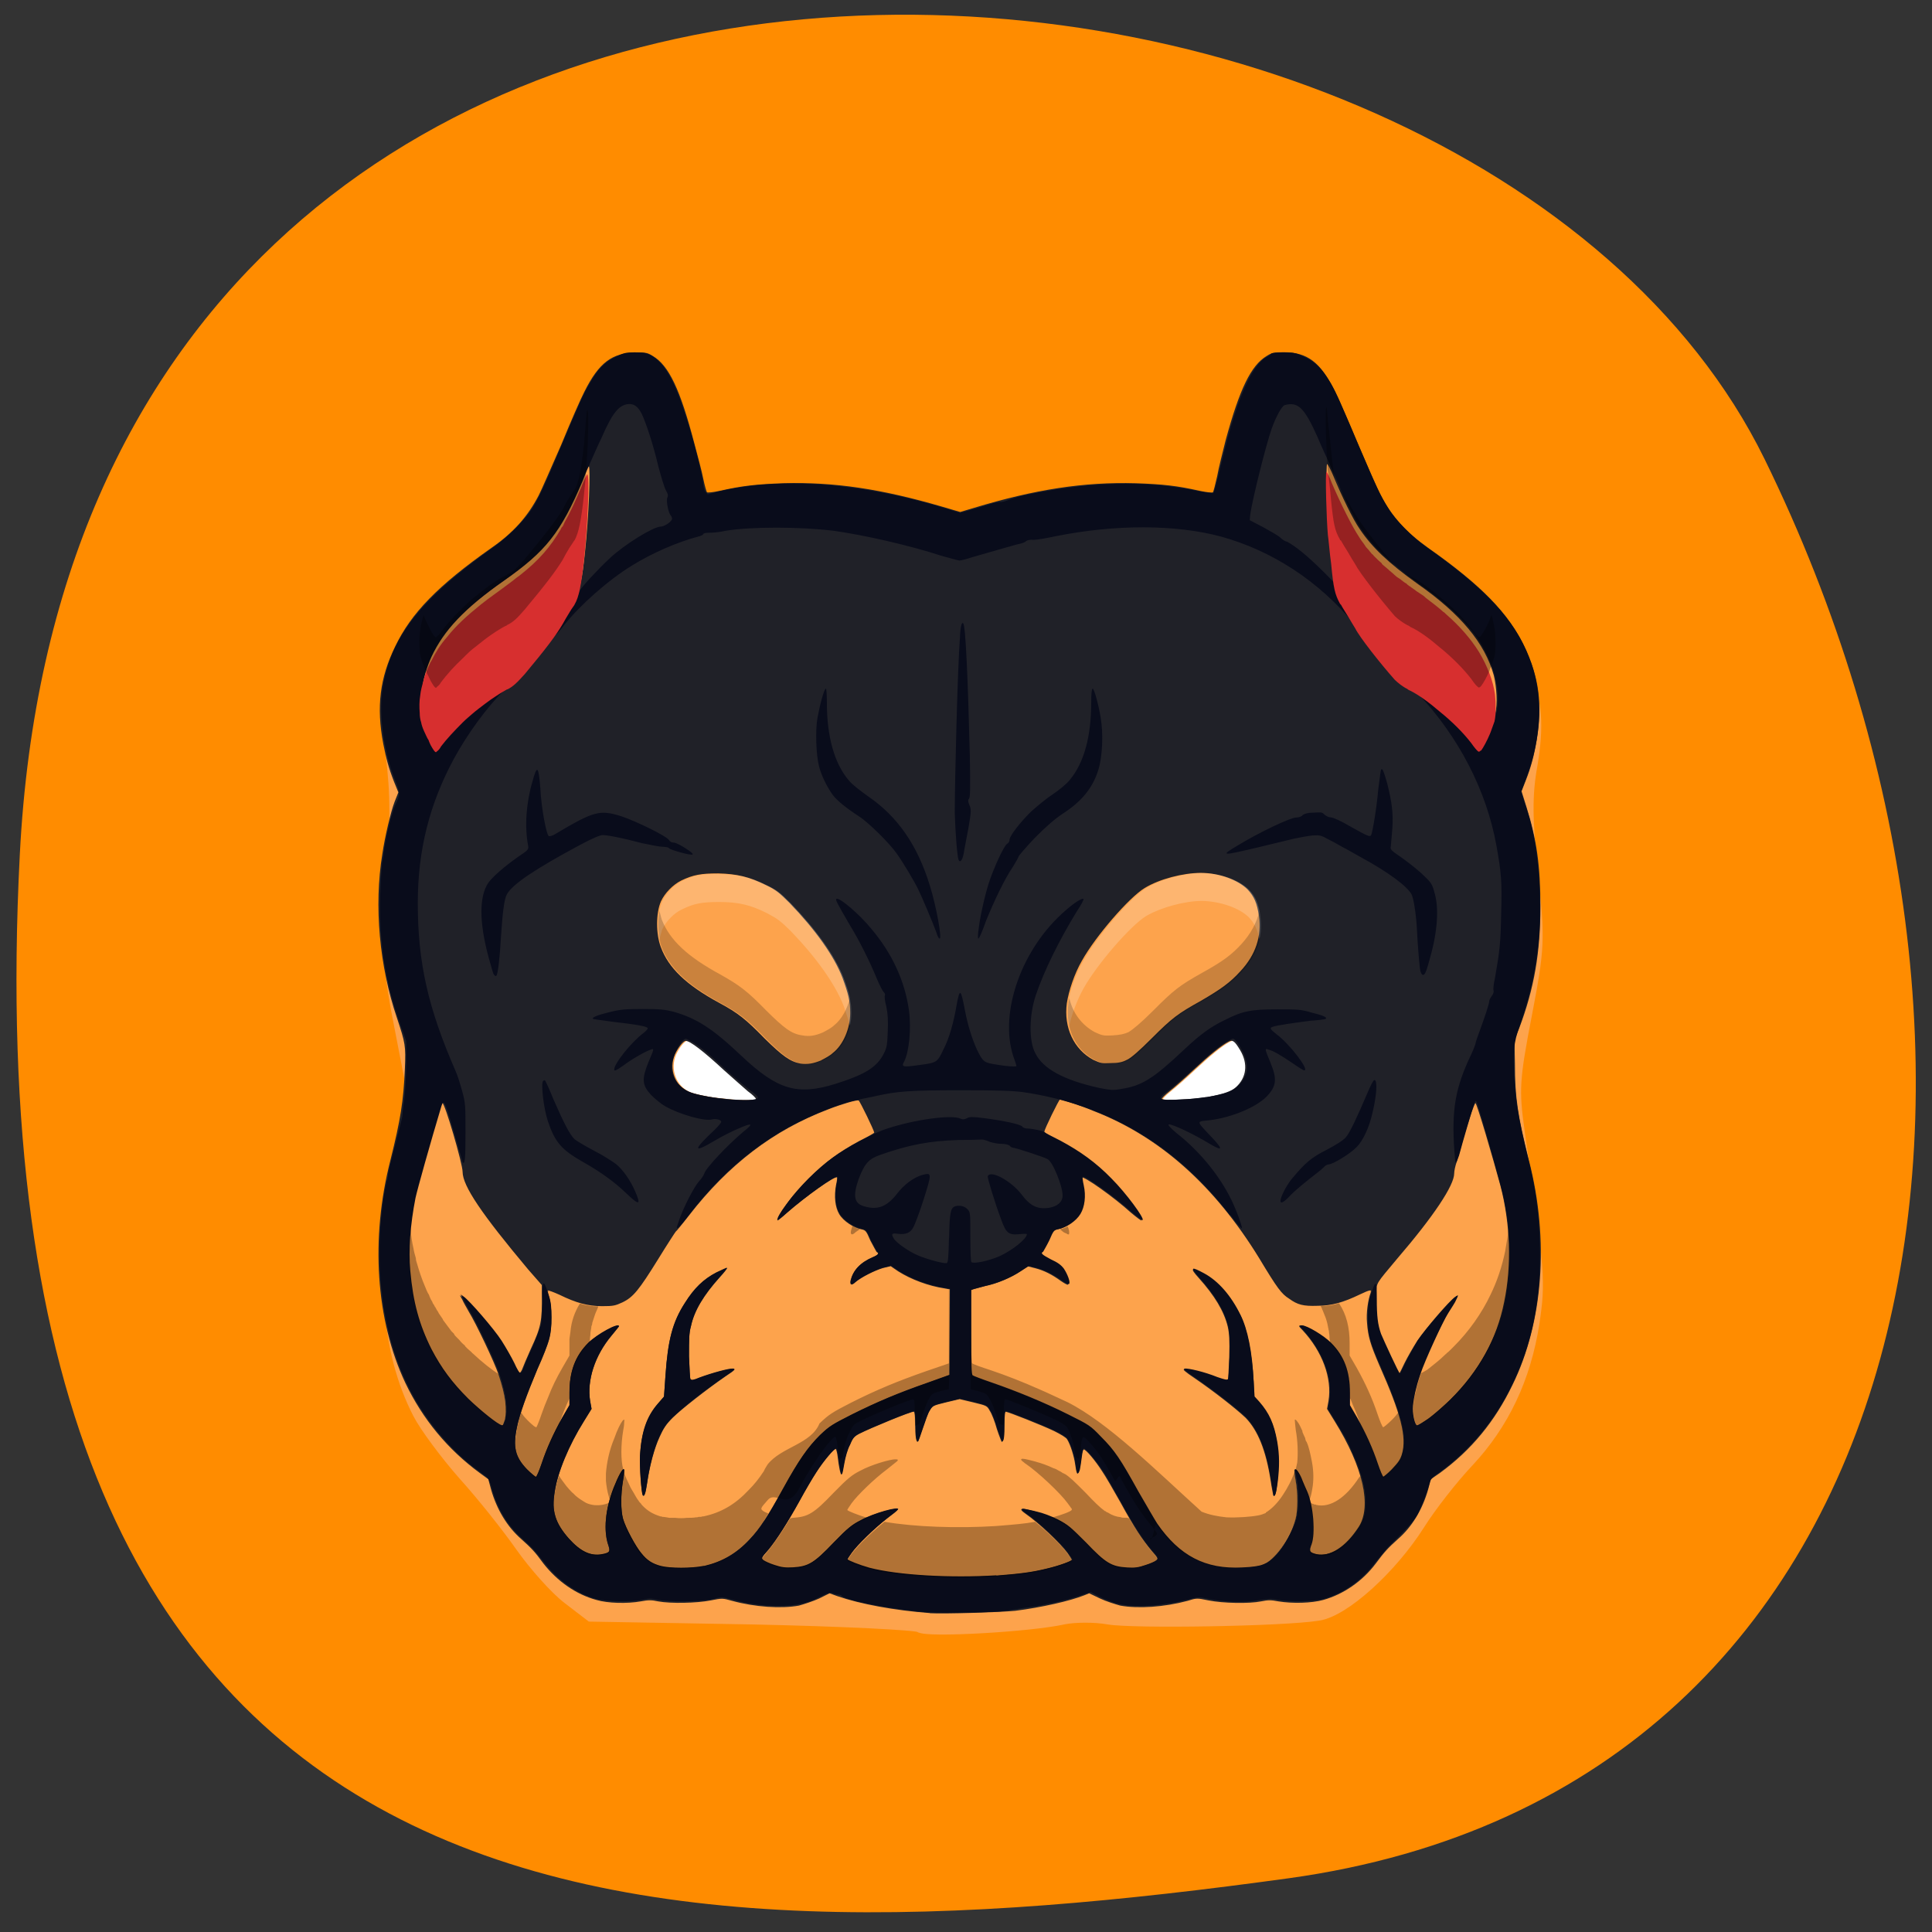 <svg xmlns="http://www.w3.org/2000/svg" viewBox="0 0 16 16"><rect x="0" y="0" width="16" height="16" fill="#333333" stroke="none"/><path d="m 0.164 7.078 c 0.465 -9.129 12.02 -8.227 14.449 -3.277 c 2.426 4.949 1.441 11.01 -3.941 11.754 c -5.383 0.742 -10.977 0.652 -10.508 -8.477" fill="#ff8c00"/><path d="m 63.773 127.79 c -0.228 -0.223 -7.467 -0.579 -16.03 -0.757 l -15.617 -0.267 l -2.14 -1.604 c -1.138 -0.846 -3.142 -3.03 -4.462 -4.856 c -1.275 -1.782 -3.734 -4.811 -5.509 -6.727 c -1.73 -1.916 -3.688 -4.499 -4.325 -5.702 c -3.096 -5.88 -3.597 -13.409 -1.685 -23.744 l 1.184 -6.281 l -1.229 -6.192 c -1.047 -5.123 -1.184 -7.128 -0.865 -11.805 c 0.501 -7.707 0.501 -10.02 0 -14.03 c -0.774 -6.103 0.046 -7.707 7.649 -14.968 c 6.374 -6.103 6.693 -6.548 9.653 -12.696 c 2.55 -5.301 3.324 -6.459 4.781 -7.04 c 0.956 -0.401 2 -0.535 2.322 -0.356 c 1.047 0.624 2.777 4.41 3.87 8.375 l 1.047 3.742 l 8.651 0.401 c 5.282 0.267 10.245 0.846 12.749 1.47 c 3.961 0.98 4.189 0.98 7.331 0.045 c 2.186 -0.668 6.192 -1.114 12.567 -1.381 l 9.334 -0.401 l 0.956 -3.653 c 0.956 -3.965 2.823 -7.573 4.28 -8.464 c 1.867 -1.158 3.779 0.98 7.285 8.108 c 3.278 6.682 3.415 6.86 8.605 11.27 c 7.831 6.593 9.379 9.711 8.196 16.616 c -0.546 2.94 -0.501 5.257 0.046 10.38 c 0.683 6.237 0.637 6.905 -0.592 13.186 c -1.184 6.01 -1.275 7.083 -0.683 11.137 c 1.958 13.231 2 13.988 1.411 17.864 c -0.82 5.123 -2.868 9.355 -6.238 12.874 c -1.548 1.604 -3.643 4.232 -4.735 5.925 c -2.686 4.143 -7.148 8.06 -9.516 8.419 c -3.369 0.535 -17.848 0.757 -20.17 0.356 c -1.275 -0.223 -3.233 -0.223 -4.371 0 c -3.278 0.713 -13.25 1.247 -13.75 0.757" transform="matrix(0.086 0 0 0.088 2.138 2.201)" fill="#fda34c" stroke="#fda34c" stroke-width="1.667"/><path d="m 6.27 9.102 c 0 -0.008 -0.027 -0.035 -0.066 -0.063 c -0.035 -0.031 -0.125 -0.109 -0.195 -0.172 c -0.172 -0.16 -0.285 -0.246 -0.32 -0.246 c -0.02 0 -0.063 0.055 -0.09 0.113 c -0.051 0.121 0 0.258 0.113 0.309 c 0.047 0.02 0.18 0.047 0.281 0.055 c 0.117 0.016 0.27 0.016 0.277 0.004 m 3.742 -0.016 c 0.137 -0.027 0.195 -0.047 0.234 -0.082 c 0.086 -0.078 0.102 -0.191 0.035 -0.305 c -0.047 -0.078 -0.063 -0.09 -0.098 -0.07 c -0.059 0.031 -0.16 0.113 -0.289 0.234 c -0.07 0.066 -0.16 0.145 -0.199 0.176 c -0.039 0.031 -0.066 0.059 -0.063 0.063 c 0.008 0.016 0.258 0.004 0.379 -0.016" fill="#fff"/><path d="m 7.703 13.359 c -0.301 -0.023 -0.574 -0.074 -0.77 -0.141 l -0.063 -0.023 l -0.086 0.043 c -0.051 0.023 -0.125 0.047 -0.168 0.059 c -0.148 0.027 -0.363 0.012 -0.551 -0.039 c -0.082 -0.023 -0.082 -0.023 -0.18 -0.004 c -0.117 0.023 -0.332 0.027 -0.434 0.008 c -0.055 -0.012 -0.082 -0.012 -0.145 0 c -0.113 0.02 -0.273 0.016 -0.367 -0.012 c -0.172 -0.047 -0.324 -0.156 -0.438 -0.301 c -0.074 -0.102 -0.102 -0.129 -0.184 -0.203 c -0.117 -0.102 -0.203 -0.246 -0.25 -0.41 l -0.023 -0.086 l -0.07 -0.051 c -0.266 -0.195 -0.473 -0.445 -0.617 -0.746 c -0.246 -0.523 -0.289 -1.195 -0.125 -1.84 c 0.086 -0.344 0.109 -0.492 0.121 -0.762 c 0.008 -0.191 0.004 -0.211 -0.066 -0.422 c -0.145 -0.426 -0.191 -0.926 -0.121 -1.355 c 0.02 -0.137 0.07 -0.352 0.102 -0.434 l 0.031 -0.078 l -0.035 -0.086 c -0.047 -0.121 -0.066 -0.195 -0.09 -0.316 c -0.059 -0.309 -0.027 -0.547 0.098 -0.805 c 0.133 -0.277 0.352 -0.504 0.801 -0.82 c 0.18 -0.125 0.297 -0.258 0.387 -0.43 c 0.023 -0.043 0.105 -0.234 0.188 -0.422 c 0.078 -0.191 0.164 -0.387 0.191 -0.438 c 0.121 -0.242 0.23 -0.324 0.426 -0.324 c 0.082 -0.004 0.098 0 0.141 0.027 c 0.133 0.078 0.227 0.277 0.344 0.723 c 0.027 0.102 0.063 0.234 0.074 0.293 c 0.012 0.059 0.027 0.109 0.031 0.113 c 0.004 0.004 0.051 0 0.105 -0.012 c 0.191 -0.043 0.305 -0.055 0.527 -0.063 c 0.422 -0.012 0.809 0.047 1.305 0.191 l 0.16 0.047 l 0.117 -0.035 c 0.504 -0.152 0.906 -0.215 1.336 -0.203 c 0.227 0.008 0.34 0.02 0.531 0.063 c 0.055 0.012 0.102 0.016 0.109 0.012 c 0.004 -0.004 0.02 -0.066 0.035 -0.133 c 0.012 -0.07 0.047 -0.203 0.07 -0.297 c 0.117 -0.43 0.211 -0.621 0.34 -0.699 c 0.043 -0.027 0.059 -0.031 0.141 -0.031 c 0.195 0 0.305 0.082 0.422 0.32 c 0.027 0.055 0.117 0.254 0.195 0.445 c 0.082 0.188 0.164 0.379 0.188 0.422 c 0.09 0.172 0.211 0.305 0.387 0.43 c 0.449 0.316 0.668 0.543 0.801 0.82 c 0.121 0.25 0.152 0.484 0.102 0.777 c -0.02 0.121 -0.047 0.223 -0.09 0.332 l -0.035 0.09 l 0.039 0.125 c 0.086 0.273 0.117 0.492 0.117 0.828 c 0 0.379 -0.051 0.68 -0.176 1.01 l -0.039 0.098 l 0.004 0.195 c 0 0.281 0.023 0.43 0.117 0.805 c 0.168 0.656 0.117 1.336 -0.137 1.855 c -0.145 0.301 -0.34 0.539 -0.602 0.73 l -0.074 0.051 l -0.023 0.086 c -0.047 0.164 -0.133 0.309 -0.25 0.41 c -0.082 0.074 -0.109 0.102 -0.184 0.203 c -0.109 0.145 -0.266 0.254 -0.434 0.301 c -0.098 0.027 -0.254 0.031 -0.371 0.012 c -0.063 -0.012 -0.086 -0.012 -0.145 0 c -0.098 0.02 -0.313 0.016 -0.434 -0.008 c -0.098 -0.02 -0.098 -0.02 -0.176 0.004 c -0.191 0.051 -0.406 0.066 -0.555 0.039 c -0.043 -0.012 -0.117 -0.035 -0.168 -0.059 l -0.09 -0.043 l -0.039 0.016 c -0.117 0.047 -0.359 0.102 -0.574 0.129 c -0.121 0.012 -0.586 0.027 -0.707 0.02 m 0.547 -0.309 c 0.199 -0.016 0.293 -0.027 0.422 -0.059 c 0.098 -0.023 0.207 -0.063 0.207 -0.074 c 0 -0.004 -0.016 -0.027 -0.035 -0.055 c -0.059 -0.082 -0.242 -0.254 -0.344 -0.324 c -0.039 -0.027 -0.051 -0.043 -0.027 -0.043 c 0.047 0 0.227 0.059 0.297 0.094 c 0.074 0.039 0.105 0.066 0.223 0.188 c 0.164 0.172 0.211 0.199 0.34 0.207 c 0.063 0.004 0.094 0 0.152 -0.02 c 0.039 -0.012 0.082 -0.031 0.09 -0.039 c 0.02 -0.016 0.02 -0.02 -0.035 -0.082 c -0.078 -0.094 -0.141 -0.188 -0.258 -0.402 c -0.059 -0.105 -0.125 -0.219 -0.152 -0.258 c -0.055 -0.086 -0.133 -0.18 -0.152 -0.18 c -0.008 0 -0.016 0.023 -0.02 0.066 c -0.004 0.035 -0.012 0.086 -0.016 0.105 c -0.016 0.051 -0.023 0.035 -0.035 -0.047 c -0.008 -0.063 -0.039 -0.164 -0.066 -0.207 c -0.008 -0.016 -0.055 -0.043 -0.109 -0.07 c -0.098 -0.047 -0.383 -0.16 -0.402 -0.16 c -0.008 0 -0.012 0.035 -0.012 0.102 c 0 0.102 -0.004 0.148 -0.02 0.148 c 0 0 -0.02 -0.047 -0.039 -0.105 c -0.016 -0.059 -0.043 -0.129 -0.059 -0.152 c -0.023 -0.043 -0.027 -0.043 -0.137 -0.07 l -0.113 -0.027 l -0.113 0.027 c -0.109 0.027 -0.109 0.027 -0.137 0.07 c -0.016 0.023 -0.039 0.094 -0.059 0.152 c -0.02 0.059 -0.035 0.105 -0.039 0.105 c -0.012 0 -0.02 -0.047 -0.02 -0.148 c 0 -0.063 -0.004 -0.102 -0.012 -0.102 c -0.027 0 -0.352 0.133 -0.453 0.184 c -0.043 0.023 -0.051 0.035 -0.078 0.094 c -0.02 0.035 -0.039 0.105 -0.047 0.152 c -0.008 0.047 -0.016 0.09 -0.02 0.09 c -0.008 0.008 -0.023 -0.07 -0.031 -0.141 c -0.004 -0.035 -0.012 -0.066 -0.016 -0.07 c -0.012 -0.008 -0.105 0.102 -0.164 0.195 c -0.031 0.047 -0.09 0.152 -0.137 0.234 c -0.102 0.184 -0.191 0.324 -0.262 0.41 c -0.059 0.066 -0.059 0.07 -0.039 0.086 c 0.012 0.008 0.051 0.027 0.09 0.039 c 0.059 0.02 0.09 0.023 0.156 0.02 c 0.125 -0.008 0.172 -0.035 0.336 -0.207 c 0.117 -0.121 0.152 -0.148 0.223 -0.184 c 0.105 -0.059 0.32 -0.117 0.309 -0.09 c -0.004 0.008 -0.043 0.039 -0.09 0.074 c -0.105 0.082 -0.246 0.219 -0.293 0.285 c -0.02 0.027 -0.035 0.051 -0.035 0.055 c 0 0.008 0.098 0.047 0.18 0.07 c 0.242 0.063 0.676 0.086 1.051 0.063 m -2.418 -0.078 c 0.148 -0.035 0.266 -0.102 0.375 -0.219 c 0.086 -0.09 0.152 -0.191 0.281 -0.426 c 0.129 -0.234 0.203 -0.34 0.305 -0.438 c 0.078 -0.078 0.102 -0.09 0.262 -0.172 c 0.211 -0.105 0.379 -0.176 0.625 -0.262 l 0.184 -0.066 l 0.004 -0.711 l -0.043 -0.008 c -0.133 -0.02 -0.277 -0.074 -0.383 -0.141 l -0.063 -0.043 l -0.066 0.016 c -0.066 0.02 -0.176 0.074 -0.227 0.117 c -0.031 0.031 -0.047 0.023 -0.039 -0.016 c 0.02 -0.078 0.078 -0.145 0.18 -0.188 c 0.047 -0.02 0.059 -0.035 0.035 -0.047 c -0.004 -0.008 -0.027 -0.047 -0.051 -0.094 c -0.035 -0.082 -0.039 -0.086 -0.078 -0.094 c -0.059 -0.012 -0.145 -0.066 -0.18 -0.125 c -0.035 -0.059 -0.043 -0.148 -0.027 -0.238 c 0.008 -0.035 0.012 -0.066 0.008 -0.066 c -0.016 -0.016 -0.262 0.16 -0.414 0.293 c -0.043 0.039 -0.078 0.066 -0.078 0.063 c -0.02 -0.02 0.129 -0.219 0.254 -0.344 c 0.133 -0.133 0.262 -0.227 0.422 -0.313 c 0.07 -0.035 0.125 -0.066 0.125 -0.07 c 0 -0.016 -0.117 -0.258 -0.129 -0.266 c -0.012 -0.008 -0.145 0.031 -0.254 0.074 c -0.453 0.172 -0.824 0.457 -1.152 0.879 c -0.055 0.07 -0.102 0.129 -0.109 0.133 c -0.004 0.004 -0.07 0.105 -0.145 0.227 c -0.16 0.258 -0.207 0.316 -0.297 0.359 c -0.059 0.027 -0.074 0.031 -0.168 0.031 c -0.117 0 -0.215 -0.027 -0.352 -0.094 c -0.051 -0.023 -0.094 -0.039 -0.098 -0.035 c -0.004 0.004 0.004 0.027 0.012 0.055 c 0.023 0.07 0.027 0.258 0 0.348 c -0.008 0.035 -0.051 0.148 -0.098 0.25 c -0.09 0.215 -0.145 0.367 -0.168 0.477 c -0.035 0.168 -0.016 0.25 0.082 0.352 c 0.035 0.035 0.07 0.063 0.074 0.063 c 0.008 -0.004 0.027 -0.051 0.047 -0.109 c 0.043 -0.129 0.098 -0.25 0.172 -0.383 l 0.059 -0.102 v -0.102 c 0 -0.176 0.047 -0.305 0.156 -0.414 c 0.07 -0.07 0.254 -0.172 0.254 -0.137 c 0 0 -0.027 0.035 -0.063 0.078 c -0.137 0.164 -0.203 0.367 -0.176 0.539 l 0.012 0.066 l -0.063 0.102 c -0.125 0.199 -0.219 0.426 -0.242 0.586 c -0.027 0.16 0.004 0.258 0.117 0.387 c 0.098 0.105 0.18 0.145 0.277 0.129 c 0.063 -0.012 0.066 -0.023 0.051 -0.07 c -0.043 -0.125 -0.027 -0.301 0.043 -0.48 c 0.039 -0.098 0.074 -0.164 0.086 -0.152 c 0.004 0.004 0 0.043 -0.008 0.09 c -0.02 0.113 -0.02 0.25 0 0.32 c 0.023 0.078 0.105 0.23 0.152 0.285 c 0.047 0.059 0.09 0.086 0.16 0.105 c 0.074 0.02 0.258 0.02 0.355 0 m -0.504 -0.586 c -0.012 -0.023 -0.027 -0.238 -0.023 -0.328 c 0.012 -0.199 0.059 -0.324 0.148 -0.43 l 0.051 -0.059 l 0.012 -0.172 c 0.02 -0.297 0.059 -0.445 0.16 -0.602 c 0.078 -0.125 0.156 -0.199 0.262 -0.254 c 0.047 -0.023 0.086 -0.039 0.09 -0.039 c 0 0.004 -0.027 0.039 -0.063 0.078 c -0.133 0.148 -0.211 0.277 -0.238 0.406 c -0.016 0.055 -0.016 0.113 -0.016 0.25 c 0.004 0.098 0.008 0.184 0.012 0.188 c 0.008 0.012 0.027 0.008 0.074 -0.012 c 0.105 -0.039 0.25 -0.078 0.277 -0.074 c 0.027 0 0.02 0.008 -0.063 0.063 c -0.148 0.102 -0.363 0.27 -0.434 0.34 c -0.055 0.055 -0.078 0.09 -0.109 0.16 c -0.043 0.09 -0.086 0.25 -0.105 0.391 c -0.012 0.082 -0.023 0.109 -0.035 0.094 m 5.133 0.574 c 0.098 -0.035 0.227 -0.211 0.273 -0.379 c 0.02 -0.07 0.02 -0.219 0 -0.324 c -0.008 -0.043 -0.012 -0.082 -0.008 -0.086 c 0.012 -0.012 0.047 0.051 0.086 0.152 c 0.07 0.184 0.086 0.355 0.043 0.48 c -0.016 0.047 -0.012 0.055 0.047 0.07 c 0.117 0.023 0.246 -0.059 0.355 -0.227 c 0.109 -0.168 0.039 -0.492 -0.199 -0.875 l -0.063 -0.102 l 0.012 -0.066 c 0.031 -0.188 -0.051 -0.41 -0.215 -0.586 c -0.035 -0.035 -0.035 -0.039 -0.012 -0.039 c 0.043 0 0.184 0.086 0.242 0.145 c 0.109 0.109 0.156 0.238 0.156 0.414 v 0.102 l 0.059 0.102 c 0.074 0.133 0.129 0.254 0.172 0.383 c 0.02 0.059 0.039 0.105 0.047 0.109 c 0.004 0 0.039 -0.027 0.074 -0.063 c 0.055 -0.059 0.07 -0.078 0.086 -0.129 c 0.039 -0.141 -0.008 -0.328 -0.188 -0.734 c -0.074 -0.172 -0.094 -0.238 -0.102 -0.352 c -0.008 -0.078 0.008 -0.191 0.031 -0.25 c 0.012 -0.027 -0.008 -0.023 -0.09 0.016 c -0.137 0.066 -0.234 0.094 -0.352 0.094 c -0.117 0.004 -0.164 -0.008 -0.234 -0.059 c -0.063 -0.039 -0.098 -0.086 -0.246 -0.332 c -0.371 -0.605 -0.828 -1.012 -1.375 -1.223 c -0.09 -0.039 -0.258 -0.094 -0.277 -0.094 c -0.008 0 -0.129 0.246 -0.129 0.266 c 0 0.008 0.055 0.043 0.125 0.078 c 0.16 0.086 0.293 0.18 0.422 0.313 c 0.121 0.121 0.273 0.328 0.258 0.344 c -0.004 0.004 -0.043 -0.027 -0.09 -0.066 c -0.137 -0.125 -0.391 -0.305 -0.406 -0.289 c -0.004 0 0 0.031 0.008 0.066 c 0.02 0.09 0.008 0.18 -0.027 0.238 c -0.035 0.059 -0.117 0.113 -0.18 0.125 c -0.039 0.008 -0.043 0.012 -0.078 0.094 c -0.023 0.047 -0.047 0.09 -0.051 0.094 c -0.023 0.012 -0.012 0.023 0.066 0.063 c 0.055 0.027 0.082 0.047 0.105 0.078 c 0.031 0.047 0.055 0.113 0.043 0.129 c -0.004 0.004 -0.031 -0.012 -0.059 -0.031 c -0.07 -0.051 -0.137 -0.086 -0.211 -0.105 l -0.063 -0.016 l -0.066 0.043 c -0.082 0.055 -0.191 0.102 -0.289 0.121 c -0.043 0.012 -0.086 0.023 -0.098 0.027 l -0.023 0.008 v 0.352 c 0 0.254 0 0.352 0.012 0.355 c 0.004 0.004 0.074 0.031 0.156 0.059 c 0.203 0.07 0.434 0.164 0.637 0.266 c 0.172 0.086 0.18 0.09 0.273 0.184 c 0.109 0.113 0.156 0.184 0.305 0.453 c 0.063 0.109 0.133 0.23 0.156 0.266 c 0.137 0.195 0.289 0.309 0.484 0.352 c 0.09 0.02 0.324 0.016 0.395 -0.012 m 0.09 -0.582 c 0 -0.008 -0.012 -0.059 -0.02 -0.117 c -0.039 -0.25 -0.105 -0.414 -0.207 -0.52 c -0.078 -0.074 -0.262 -0.219 -0.422 -0.328 c -0.082 -0.055 -0.102 -0.074 -0.086 -0.074 c 0.031 -0.004 0.164 0.027 0.27 0.07 c 0.059 0.02 0.086 0.027 0.09 0.016 c 0.004 -0.004 0.008 -0.09 0.012 -0.188 c 0.004 -0.137 0 -0.195 -0.012 -0.25 c -0.031 -0.129 -0.109 -0.258 -0.242 -0.406 c -0.074 -0.082 -0.063 -0.09 0.043 -0.031 c 0.117 0.063 0.223 0.184 0.305 0.344 c 0.055 0.117 0.094 0.305 0.109 0.551 l 0.004 0.125 l 0.051 0.059 c 0.094 0.105 0.137 0.234 0.148 0.43 c 0.008 0.148 -0.02 0.383 -0.043 0.32 m -6.363 -0.617 c 0.02 -0.09 0.008 -0.199 -0.051 -0.379 c -0.035 -0.105 -0.188 -0.426 -0.246 -0.52 c -0.02 -0.035 -0.047 -0.082 -0.055 -0.102 l -0.02 -0.035 l 0.023 0.016 c 0.047 0.031 0.254 0.27 0.316 0.367 c 0.035 0.055 0.082 0.137 0.105 0.184 c 0.031 0.07 0.043 0.086 0.055 0.074 c 0.008 -0.008 0.016 -0.023 0.02 -0.035 c 0.004 -0.012 0.035 -0.086 0.07 -0.164 c 0.082 -0.176 0.094 -0.227 0.09 -0.453 v -0.074 l -0.113 -0.129 c -0.383 -0.457 -0.543 -0.691 -0.543 -0.809 c 0 -0.066 -0.148 -0.574 -0.168 -0.57 c -0.004 0.004 -0.012 0.016 -0.016 0.031 c -0.094 0.313 -0.199 0.688 -0.215 0.762 c -0.043 0.219 -0.059 0.43 -0.043 0.605 c 0.023 0.258 0.074 0.445 0.176 0.648 c 0.082 0.156 0.168 0.273 0.305 0.41 c 0.105 0.105 0.273 0.23 0.289 0.223 c 0.004 -0.004 0.012 -0.027 0.02 -0.051 m 7.645 -0.008 c 0.043 -0.031 0.125 -0.105 0.184 -0.16 c 0.234 -0.23 0.387 -0.5 0.449 -0.813 c 0.063 -0.305 0.051 -0.645 -0.031 -0.961 c -0.059 -0.219 -0.195 -0.684 -0.207 -0.684 c -0.008 -0.004 -0.078 0.203 -0.121 0.367 c -0.008 0.035 -0.027 0.09 -0.035 0.121 c -0.012 0.035 -0.02 0.074 -0.02 0.094 c 0 0.098 -0.168 0.352 -0.473 0.707 c -0.18 0.215 -0.168 0.195 -0.172 0.285 c -0.008 0.098 0.004 0.25 0.027 0.316 c 0.016 0.059 0.152 0.352 0.16 0.352 c 0.004 0 0.023 -0.039 0.047 -0.09 c 0.023 -0.047 0.07 -0.129 0.105 -0.184 c 0.063 -0.094 0.266 -0.332 0.313 -0.363 c 0.023 -0.016 0.023 -0.016 0.012 0.008 c -0.008 0.016 -0.035 0.066 -0.063 0.113 c -0.074 0.125 -0.207 0.41 -0.242 0.52 c -0.039 0.113 -0.063 0.23 -0.063 0.289 c 0 0.063 0.02 0.137 0.035 0.137 c 0.008 0 0.051 -0.027 0.094 -0.055 m -5.563 -2.652 c 0 -0.008 -0.027 -0.035 -0.066 -0.063 c -0.035 -0.031 -0.125 -0.109 -0.195 -0.172 c -0.172 -0.16 -0.285 -0.246 -0.32 -0.246 c -0.02 0 -0.063 0.055 -0.09 0.113 c -0.051 0.121 0 0.258 0.113 0.309 c 0.047 0.02 0.18 0.047 0.281 0.055 c 0.117 0.016 0.27 0.016 0.277 0.004 m 3.742 -0.016 c 0.137 -0.027 0.195 -0.047 0.234 -0.082 c 0.086 -0.078 0.102 -0.191 0.035 -0.305 c -0.047 -0.078 -0.063 -0.09 -0.098 -0.07 c -0.059 0.031 -0.16 0.113 -0.289 0.234 c -0.07 0.066 -0.16 0.145 -0.199 0.176 c -0.039 0.031 -0.066 0.059 -0.063 0.063 c 0.008 0.016 0.258 0.004 0.379 -0.016 m -3.199 -0.305 c 0.031 -0.016 0.074 -0.039 0.094 -0.059 c 0.086 -0.066 0.145 -0.203 0.145 -0.332 c 0 -0.098 -0.016 -0.16 -0.063 -0.289 c -0.07 -0.184 -0.227 -0.402 -0.438 -0.621 c -0.086 -0.086 -0.113 -0.109 -0.195 -0.148 c -0.141 -0.07 -0.242 -0.094 -0.398 -0.098 c -0.141 0 -0.207 0.012 -0.305 0.059 c -0.07 0.035 -0.137 0.105 -0.168 0.172 c -0.043 0.098 -0.043 0.273 0 0.383 c 0.063 0.168 0.207 0.309 0.48 0.457 c 0.16 0.086 0.223 0.137 0.379 0.297 c 0.148 0.145 0.211 0.191 0.297 0.207 c 0.063 0.008 0.105 0 0.172 -0.027 m 2.531 -0.004 c 0.035 -0.016 0.105 -0.078 0.207 -0.18 c 0.168 -0.168 0.215 -0.203 0.406 -0.309 c 0.168 -0.098 0.242 -0.152 0.324 -0.242 c 0.129 -0.137 0.18 -0.293 0.156 -0.461 c -0.016 -0.105 -0.039 -0.16 -0.094 -0.219 c -0.078 -0.078 -0.234 -0.137 -0.387 -0.137 c -0.148 0 -0.344 0.051 -0.465 0.125 c -0.129 0.078 -0.406 0.398 -0.52 0.602 c -0.063 0.109 -0.109 0.25 -0.125 0.352 c -0.027 0.203 0.059 0.383 0.219 0.469 c 0.059 0.027 0.07 0.031 0.145 0.027 c 0.063 0 0.098 -0.008 0.133 -0.027 m -5.668 -2.66 c 0.113 -0.164 0.363 -0.379 0.547 -0.473 c 0.051 -0.023 0.078 -0.055 0.145 -0.129 c 0.176 -0.211 0.258 -0.32 0.313 -0.414 c 0.027 -0.051 0.07 -0.113 0.09 -0.141 c 0.039 -0.059 0.063 -0.16 0.086 -0.391 c 0.031 -0.285 0.047 -0.707 0.031 -0.707 c -0.004 0 -0.031 0.051 -0.055 0.109 c -0.184 0.437 -0.305 0.594 -0.66 0.844 c -0.324 0.227 -0.496 0.41 -0.598 0.629 c -0.074 0.164 -0.102 0.34 -0.066 0.473 c 0.02 0.074 0.105 0.246 0.121 0.246 c 0.008 0 0.027 -0.02 0.047 -0.047 m 8.609 0.027 c 0.031 -0.031 0.09 -0.168 0.109 -0.234 c 0.02 -0.078 0.012 -0.219 -0.012 -0.316 c -0.074 -0.266 -0.273 -0.508 -0.637 -0.762 c -0.234 -0.168 -0.371 -0.297 -0.473 -0.449 c -0.055 -0.078 -0.148 -0.27 -0.219 -0.441 c -0.023 -0.055 -0.047 -0.098 -0.051 -0.098 c -0.012 0 0 0.395 0.012 0.523 c 0.008 0.047 0.02 0.156 0.027 0.238 c 0.023 0.234 0.035 0.27 0.098 0.367 c 0.031 0.051 0.078 0.125 0.102 0.168 c 0.035 0.066 0.203 0.285 0.332 0.426 c 0.02 0.023 0.063 0.059 0.098 0.074 c 0.184 0.094 0.406 0.285 0.531 0.449 c 0.031 0.039 0.059 0.074 0.063 0.074 c 0.004 0 0.012 -0.008 0.02 -0.02" fill="#202128"/><path d="m 7.695 13.355 c -0.285 -0.023 -0.684 -0.098 -0.723 -0.137 c -0.004 -0.008 -0.02 -0.012 -0.031 -0.012 c -0.016 0 -0.035 -0.004 -0.047 -0.012 c -0.016 -0.008 -0.035 -0.004 -0.105 0.031 c -0.105 0.055 -0.195 0.074 -0.348 0.074 c -0.129 0 -0.25 -0.016 -0.387 -0.055 c -0.074 -0.02 -0.078 -0.02 -0.156 0 c -0.098 0.023 -0.367 0.023 -0.457 0.004 c -0.047 -0.012 -0.07 -0.012 -0.117 0 c -0.086 0.02 -0.301 0.016 -0.379 -0.004 c -0.164 -0.043 -0.32 -0.152 -0.438 -0.305 c -0.082 -0.105 -0.098 -0.121 -0.184 -0.199 c -0.121 -0.109 -0.203 -0.246 -0.25 -0.414 c -0.016 -0.059 -0.027 -0.082 -0.047 -0.098 c -0.016 -0.012 -0.066 -0.051 -0.109 -0.082 c -0.207 -0.16 -0.418 -0.418 -0.539 -0.672 c -0.215 -0.434 -0.285 -1 -0.199 -1.574 c 0.012 -0.059 0.02 -0.113 0.027 -0.125 c 0.004 -0.008 0.008 -0.031 0.008 -0.047 c 0 -0.016 0.027 -0.125 0.059 -0.246 c 0.031 -0.121 0.059 -0.23 0.059 -0.238 c 0 -0.008 0.004 -0.07 0.016 -0.141 c 0.008 -0.07 0.016 -0.203 0.016 -0.301 v -0.18 l -0.047 -0.133 c -0.129 -0.355 -0.18 -0.695 -0.168 -1.09 c 0.004 -0.113 0.012 -0.23 0.016 -0.262 c 0.008 -0.027 0.016 -0.086 0.02 -0.125 c 0.016 -0.102 0.059 -0.281 0.09 -0.348 c 0.039 -0.086 0.039 -0.094 0 -0.195 c -0.098 -0.242 -0.137 -0.535 -0.109 -0.754 c 0.063 -0.43 0.309 -0.75 0.922 -1.184 c 0.121 -0.086 0.258 -0.223 0.32 -0.32 c 0.063 -0.105 0.102 -0.188 0.238 -0.512 c 0.156 -0.367 0.184 -0.434 0.238 -0.523 c 0.063 -0.113 0.121 -0.176 0.211 -0.219 c 0.07 -0.035 0.09 -0.039 0.16 -0.039 c 0.07 0 0.094 0.004 0.133 0.023 c 0.109 0.059 0.195 0.203 0.281 0.473 c 0.063 0.18 0.156 0.547 0.156 0.602 c 0 0.016 0.008 0.043 0.016 0.055 l 0.02 0.023 l 0.086 -0.023 c 0.527 -0.125 1.195 -0.074 1.902 0.145 l 0.102 0.031 l 0.125 -0.035 c 0.07 -0.02 0.141 -0.043 0.156 -0.047 c 0.02 -0.004 0.043 -0.008 0.059 -0.008 c 0.016 0 0.051 -0.012 0.078 -0.023 c 0.027 -0.012 0.117 -0.035 0.207 -0.051 c 0.5 -0.098 0.941 -0.102 1.348 -0.016 c 0.066 0.012 0.121 0.02 0.125 0.016 c 0.004 -0.004 0.027 -0.086 0.051 -0.184 c 0.129 -0.563 0.258 -0.875 0.395 -0.945 c 0.016 -0.008 0.031 -0.02 0.035 -0.027 c 0.004 -0.004 0.051 -0.008 0.102 -0.008 c 0.09 0 0.102 0.004 0.176 0.039 c 0.09 0.043 0.148 0.105 0.215 0.219 c 0.051 0.09 0.078 0.156 0.234 0.523 c 0.137 0.324 0.176 0.406 0.242 0.512 c 0.059 0.098 0.195 0.234 0.316 0.32 c 0.488 0.344 0.73 0.602 0.848 0.91 c 0.121 0.301 0.109 0.656 -0.027 1.012 l -0.039 0.102 l 0.027 0.086 c 0.082 0.23 0.121 0.477 0.129 0.781 c 0.012 0.383 -0.043 0.719 -0.168 1.074 c -0.051 0.141 -0.055 0.215 -0.043 0.438 c 0.012 0.207 0.039 0.348 0.105 0.625 c 0.07 0.273 0.098 0.477 0.105 0.73 c 0.016 0.453 -0.063 0.848 -0.238 1.195 c -0.137 0.281 -0.344 0.527 -0.586 0.703 c -0.07 0.047 -0.082 0.063 -0.09 0.098 c -0.023 0.086 -0.066 0.195 -0.102 0.262 c -0.035 0.059 -0.09 0.117 -0.246 0.27 c -0.012 0.016 -0.055 0.066 -0.094 0.113 c -0.117 0.16 -0.273 0.266 -0.441 0.313 c -0.078 0.02 -0.293 0.023 -0.379 0.004 c -0.047 -0.012 -0.07 -0.008 -0.152 0.004 c -0.113 0.023 -0.297 0.016 -0.422 -0.012 c -0.078 -0.016 -0.078 -0.016 -0.184 0.012 c -0.188 0.047 -0.418 0.063 -0.555 0.031 c -0.039 -0.008 -0.105 -0.035 -0.148 -0.055 l -0.082 -0.043 l -0.105 0.035 c -0.121 0.039 -0.316 0.082 -0.461 0.098 c -0.055 0.008 -0.121 0.02 -0.145 0.023 c -0.055 0.012 -0.504 0.02 -0.625 0.012 m 0.555 -0.305 c 0.199 -0.016 0.293 -0.027 0.422 -0.059 c 0.098 -0.023 0.207 -0.063 0.207 -0.074 c 0 -0.004 -0.016 -0.027 -0.035 -0.055 c -0.059 -0.082 -0.242 -0.254 -0.344 -0.324 c -0.047 -0.031 -0.051 -0.047 -0.012 -0.039 c 0.016 0.004 0.063 0.012 0.102 0.023 c 0.039 0.008 0.113 0.035 0.168 0.063 c 0.09 0.047 0.105 0.063 0.234 0.191 c 0.164 0.172 0.211 0.199 0.34 0.207 c 0.063 0.004 0.094 0 0.152 -0.02 c 0.039 -0.012 0.082 -0.031 0.09 -0.039 c 0.02 -0.016 0.02 -0.02 -0.035 -0.082 c -0.078 -0.094 -0.141 -0.188 -0.258 -0.402 c -0.059 -0.105 -0.125 -0.223 -0.152 -0.262 c -0.055 -0.082 -0.145 -0.188 -0.156 -0.18 c -0.004 0.004 -0.012 0.035 -0.016 0.07 c -0.004 0.035 -0.012 0.086 -0.016 0.105 c -0.016 0.051 -0.027 0.035 -0.035 -0.047 c -0.008 -0.063 -0.039 -0.164 -0.066 -0.207 c -0.008 -0.016 -0.055 -0.043 -0.109 -0.07 c -0.098 -0.047 -0.383 -0.16 -0.402 -0.16 c -0.008 0 -0.012 0.035 -0.012 0.102 c 0 0.102 -0.004 0.148 -0.02 0.148 c 0 0 -0.02 -0.047 -0.039 -0.105 c -0.016 -0.059 -0.043 -0.129 -0.059 -0.152 c -0.023 -0.043 -0.027 -0.043 -0.137 -0.07 l -0.113 -0.027 l -0.113 0.027 c -0.109 0.027 -0.113 0.027 -0.137 0.07 c -0.016 0.023 -0.039 0.094 -0.059 0.152 c -0.02 0.059 -0.035 0.105 -0.039 0.105 c -0.016 0 -0.02 -0.047 -0.02 -0.148 c 0 -0.063 -0.004 -0.102 -0.012 -0.102 c -0.027 0 -0.352 0.133 -0.453 0.184 c -0.043 0.023 -0.055 0.035 -0.078 0.094 c -0.02 0.035 -0.039 0.105 -0.047 0.152 c -0.008 0.047 -0.016 0.09 -0.02 0.09 c -0.008 0.008 -0.023 -0.07 -0.031 -0.141 c -0.004 -0.035 -0.012 -0.066 -0.016 -0.07 c -0.012 -0.008 -0.105 0.102 -0.164 0.195 c -0.031 0.047 -0.094 0.152 -0.137 0.234 c -0.102 0.184 -0.191 0.324 -0.262 0.41 c -0.059 0.066 -0.059 0.07 -0.039 0.086 c 0.012 0.008 0.051 0.027 0.09 0.039 c 0.059 0.02 0.09 0.023 0.152 0.02 c 0.129 -0.008 0.176 -0.035 0.34 -0.207 c 0.117 -0.121 0.152 -0.148 0.223 -0.184 c 0.105 -0.059 0.32 -0.117 0.309 -0.09 c -0.004 0.008 -0.043 0.039 -0.09 0.074 c -0.105 0.082 -0.246 0.219 -0.293 0.285 c -0.02 0.027 -0.035 0.051 -0.035 0.055 c 0 0.008 0.098 0.047 0.18 0.07 c 0.242 0.063 0.676 0.086 1.051 0.063 m -2.418 -0.078 c 0.148 -0.035 0.266 -0.102 0.375 -0.219 c 0.086 -0.09 0.152 -0.191 0.281 -0.426 c 0.129 -0.234 0.203 -0.34 0.301 -0.438 c 0.082 -0.078 0.105 -0.09 0.266 -0.172 c 0.211 -0.105 0.379 -0.176 0.625 -0.262 l 0.184 -0.066 l 0.004 -0.711 l -0.043 -0.008 c -0.133 -0.02 -0.277 -0.074 -0.383 -0.141 l -0.063 -0.043 l -0.066 0.016 c -0.066 0.02 -0.176 0.074 -0.227 0.117 c -0.031 0.031 -0.051 0.023 -0.039 -0.016 c 0.016 -0.078 0.078 -0.145 0.18 -0.188 c 0.047 -0.02 0.059 -0.035 0.035 -0.047 c -0.004 -0.008 -0.027 -0.047 -0.051 -0.094 c -0.035 -0.082 -0.039 -0.086 -0.078 -0.094 c -0.059 -0.012 -0.145 -0.066 -0.18 -0.125 c -0.035 -0.059 -0.043 -0.148 -0.027 -0.238 c 0.008 -0.035 0.012 -0.066 0.008 -0.066 c -0.016 -0.016 -0.262 0.16 -0.414 0.293 c -0.043 0.039 -0.078 0.066 -0.078 0.063 c -0.012 -0.008 0.02 -0.063 0.086 -0.152 c 0.086 -0.117 0.25 -0.281 0.371 -0.367 c 0.105 -0.078 0.344 -0.207 0.449 -0.238 c 0.223 -0.074 0.535 -0.117 0.605 -0.082 c 0.02 0.008 0.031 0.008 0.055 -0.004 c 0.02 -0.012 0.043 -0.012 0.141 0 c 0.156 0.02 0.305 0.051 0.316 0.07 c 0.004 0.008 0.023 0.016 0.043 0.016 c 0.039 0 0.133 0.02 0.141 0.031 c 0.004 0.004 0.063 0.035 0.133 0.07 c 0.16 0.086 0.293 0.18 0.422 0.313 c 0.121 0.121 0.273 0.328 0.258 0.344 c -0.004 0.004 -0.043 -0.027 -0.09 -0.066 c -0.137 -0.125 -0.391 -0.305 -0.406 -0.293 c -0.004 0.004 0 0.035 0.008 0.07 c 0.02 0.09 0.008 0.18 -0.027 0.238 c -0.035 0.059 -0.117 0.113 -0.18 0.125 c -0.039 0.008 -0.043 0.012 -0.078 0.094 c -0.023 0.047 -0.047 0.086 -0.051 0.094 c -0.023 0.012 -0.012 0.023 0.063 0.063 c 0.059 0.027 0.086 0.047 0.109 0.078 c 0.031 0.047 0.055 0.113 0.043 0.125 c -0.004 0.008 -0.031 -0.008 -0.059 -0.027 c -0.07 -0.051 -0.141 -0.086 -0.211 -0.105 l -0.063 -0.016 l -0.066 0.043 c -0.082 0.055 -0.191 0.098 -0.289 0.121 c -0.043 0.012 -0.086 0.023 -0.102 0.027 l -0.02 0.008 v 0.352 c 0 0.254 0 0.352 0.012 0.355 c 0.004 0.004 0.074 0.031 0.156 0.059 c 0.203 0.07 0.434 0.164 0.637 0.266 c 0.172 0.086 0.18 0.09 0.27 0.184 c 0.113 0.113 0.16 0.184 0.309 0.453 c 0.063 0.109 0.133 0.23 0.156 0.266 c 0.184 0.266 0.398 0.379 0.703 0.363 c 0.16 -0.008 0.207 -0.023 0.281 -0.102 c 0.063 -0.063 0.141 -0.207 0.168 -0.301 c 0.02 -0.078 0.023 -0.219 0.004 -0.32 c -0.008 -0.047 -0.016 -0.086 -0.012 -0.09 c 0.008 -0.008 0.043 0.047 0.059 0.094 c 0.012 0.027 0.027 0.066 0.039 0.09 c 0.051 0.117 0.07 0.348 0.035 0.441 c -0.02 0.055 -0.016 0.063 0.043 0.078 c 0.117 0.023 0.246 -0.059 0.355 -0.227 c 0.078 -0.121 0.066 -0.316 -0.031 -0.551 c -0.023 -0.047 -0.043 -0.102 -0.051 -0.117 c -0.016 -0.039 -0.031 -0.066 -0.117 -0.207 l -0.063 -0.102 l 0.012 -0.066 c 0.031 -0.188 -0.055 -0.41 -0.215 -0.586 c -0.035 -0.035 -0.035 -0.039 -0.012 -0.039 c 0.043 0 0.184 0.086 0.242 0.145 c 0.109 0.109 0.156 0.238 0.156 0.414 v 0.102 l 0.059 0.102 c 0.074 0.133 0.129 0.254 0.172 0.383 c 0.02 0.059 0.039 0.105 0.047 0.109 c 0.004 0 0.039 -0.027 0.074 -0.063 c 0.055 -0.059 0.07 -0.078 0.082 -0.129 c 0.043 -0.141 -0.008 -0.328 -0.184 -0.734 c -0.086 -0.195 -0.102 -0.254 -0.102 -0.391 c 0 -0.086 0.004 -0.125 0.023 -0.188 c 0.043 -0.133 0.051 -0.129 0.051 0.031 c 0 0.145 0.008 0.211 0.035 0.289 c 0.023 0.055 0.148 0.328 0.156 0.328 c 0.004 0 0.023 -0.039 0.047 -0.09 c 0.023 -0.047 0.07 -0.129 0.102 -0.184 c 0.066 -0.098 0.27 -0.332 0.316 -0.363 c 0.023 -0.016 0.023 -0.016 -0.008 0.047 c -0.02 0.035 -0.047 0.074 -0.059 0.094 c -0.035 0.051 -0.195 0.398 -0.227 0.5 c -0.039 0.113 -0.063 0.23 -0.063 0.289 c 0 0.063 0.02 0.137 0.035 0.137 c 0.027 0 0.172 -0.109 0.277 -0.215 c 0.234 -0.23 0.395 -0.523 0.453 -0.82 c 0.051 -0.285 0.047 -0.555 -0.012 -0.844 c -0.016 -0.09 -0.203 -0.746 -0.223 -0.793 c -0.008 -0.02 -0.012 -0.02 -0.023 0.012 c -0.012 0.031 -0.098 0.324 -0.125 0.426 c -0.012 0.031 -0.02 0.059 -0.027 0.059 c -0.004 0 -0.008 -0.047 -0.012 -0.102 c -0.023 -0.34 0.008 -0.52 0.141 -0.797 c 0.02 -0.043 0.035 -0.086 0.035 -0.09 c 0 -0.008 0.016 -0.055 0.035 -0.105 c 0.039 -0.105 0.078 -0.223 0.078 -0.242 c 0 -0.008 0.008 -0.027 0.02 -0.043 c 0.012 -0.016 0.02 -0.035 0.016 -0.047 c -0.004 -0.008 0 -0.055 0.012 -0.105 c 0.039 -0.223 0.047 -0.293 0.051 -0.535 c 0.008 -0.266 0 -0.34 -0.039 -0.559 c -0.082 -0.457 -0.313 -0.902 -0.648 -1.258 c -0.102 -0.109 -0.105 -0.121 -0.07 -0.105 c 0.137 0.063 0.387 0.266 0.512 0.43 c 0.031 0.039 0.063 0.078 0.066 0.082 c 0.004 0.008 0.016 0.004 0.023 -0.004 c 0.027 -0.02 0.098 -0.168 0.113 -0.234 c 0.047 -0.18 -0.012 -0.418 -0.156 -0.633 c -0.09 -0.133 -0.266 -0.297 -0.488 -0.453 c -0.234 -0.168 -0.371 -0.297 -0.473 -0.449 c -0.051 -0.074 -0.145 -0.266 -0.215 -0.434 c -0.02 -0.043 -0.047 -0.105 -0.063 -0.141 c -0.016 -0.035 -0.055 -0.117 -0.082 -0.184 c -0.109 -0.242 -0.16 -0.297 -0.273 -0.266 c -0.023 0.008 -0.07 0.09 -0.109 0.199 c -0.047 0.137 -0.156 0.57 -0.176 0.707 l -0.004 0.047 l 0.113 0.059 c 0.063 0.035 0.125 0.07 0.141 0.086 c 0.016 0.016 0.039 0.031 0.059 0.035 c 0.016 0.008 0.07 0.043 0.117 0.082 c 0.094 0.074 0.297 0.277 0.297 0.293 c 0 0.004 0.02 0.043 0.047 0.078 c 0.023 0.039 0.07 0.117 0.102 0.172 c 0.031 0.055 0.063 0.105 0.066 0.113 c 0.008 0.008 0.012 0.02 0.008 0.027 c -0.004 0.004 -0.039 -0.031 -0.082 -0.082 c -0.297 -0.359 -0.68 -0.609 -1.105 -0.727 c -0.379 -0.102 -0.875 -0.102 -1.367 -0.004 c -0.074 0.016 -0.16 0.031 -0.188 0.031 c -0.031 -0.004 -0.055 0.004 -0.063 0.012 c -0.004 0.008 -0.039 0.02 -0.078 0.027 c -0.07 0.02 -0.223 0.063 -0.367 0.105 c -0.047 0.016 -0.094 0.027 -0.105 0.027 c -0.008 0 -0.078 -0.02 -0.148 -0.039 c -0.262 -0.086 -0.641 -0.172 -0.891 -0.207 c -0.285 -0.035 -0.688 -0.035 -0.898 0 c -0.047 0.012 -0.109 0.016 -0.137 0.016 c -0.027 0 -0.047 0.004 -0.047 0.012 c 0 0.004 -0.02 0.016 -0.043 0.02 c -0.176 0.047 -0.383 0.137 -0.551 0.242 c -0.191 0.117 -0.426 0.324 -0.559 0.492 c -0.055 0.07 -0.074 0.09 -0.082 0.082 c -0.004 -0.008 0.148 -0.27 0.184 -0.316 c 0.016 -0.02 0.027 -0.043 0.031 -0.055 c 0.008 -0.023 0.145 -0.172 0.246 -0.266 c 0.125 -0.117 0.363 -0.262 0.422 -0.262 c 0.031 0 0.094 -0.043 0.094 -0.066 c 0 -0.004 -0.004 -0.02 -0.012 -0.027 c -0.02 -0.023 -0.039 -0.125 -0.027 -0.148 c 0.008 -0.016 0.004 -0.031 -0.012 -0.059 c -0.012 -0.02 -0.039 -0.109 -0.063 -0.199 c -0.043 -0.184 -0.102 -0.359 -0.137 -0.434 c -0.031 -0.059 -0.059 -0.082 -0.105 -0.082 c -0.082 0.004 -0.137 0.07 -0.227 0.277 c -0.031 0.063 -0.066 0.145 -0.082 0.18 c -0.016 0.035 -0.051 0.113 -0.074 0.176 c -0.184 0.434 -0.305 0.586 -0.656 0.832 c -0.324 0.227 -0.496 0.41 -0.598 0.629 c -0.074 0.164 -0.102 0.34 -0.066 0.473 c 0.02 0.074 0.105 0.246 0.121 0.246 c 0.008 0 0.027 -0.02 0.047 -0.047 c 0.047 -0.07 0.168 -0.195 0.254 -0.27 c 0.129 -0.109 0.32 -0.23 0.32 -0.207 c 0 0.008 -0.035 0.047 -0.078 0.086 c -0.137 0.133 -0.301 0.359 -0.41 0.559 c -0.203 0.375 -0.301 0.758 -0.301 1.199 c 0 0.496 0.086 0.871 0.313 1.391 c 0.016 0.035 0.039 0.109 0.055 0.168 c 0.027 0.098 0.027 0.117 0.027 0.344 c 0 0.215 -0.004 0.262 -0.023 0.246 c 0 -0.004 -0.023 -0.078 -0.047 -0.164 c -0.098 -0.34 -0.109 -0.371 -0.129 -0.305 c -0.094 0.313 -0.199 0.688 -0.215 0.762 c -0.043 0.219 -0.059 0.43 -0.043 0.605 c 0.023 0.258 0.074 0.445 0.176 0.648 c 0.082 0.156 0.168 0.273 0.305 0.41 c 0.102 0.098 0.242 0.211 0.277 0.219 c 0.02 0.004 0.039 -0.066 0.039 -0.129 c 0.004 -0.063 -0.02 -0.18 -0.059 -0.297 c -0.035 -0.105 -0.188 -0.426 -0.246 -0.52 c -0.02 -0.035 -0.047 -0.082 -0.055 -0.102 l -0.02 -0.035 l 0.023 0.016 c 0.047 0.031 0.254 0.27 0.316 0.367 c 0.035 0.055 0.082 0.137 0.105 0.184 c 0.023 0.051 0.043 0.086 0.051 0.082 c 0.008 0 0.02 -0.023 0.027 -0.043 c 0.008 -0.023 0.039 -0.102 0.074 -0.172 c 0.031 -0.074 0.063 -0.156 0.07 -0.184 c 0.004 -0.027 0.012 -0.121 0.012 -0.203 c -0.004 -0.172 0.008 -0.18 0.051 -0.043 c 0.02 0.063 0.023 0.102 0.023 0.188 c 0 0.141 -0.016 0.195 -0.117 0.426 c -0.09 0.215 -0.145 0.367 -0.168 0.477 c -0.035 0.168 -0.016 0.25 0.082 0.352 c 0.035 0.035 0.07 0.063 0.074 0.063 c 0.008 -0.004 0.027 -0.051 0.047 -0.109 c 0.043 -0.129 0.098 -0.25 0.172 -0.383 l 0.059 -0.102 v -0.102 c 0 -0.176 0.047 -0.305 0.156 -0.414 c 0.07 -0.07 0.254 -0.172 0.254 -0.137 c 0 0 -0.027 0.035 -0.063 0.078 c -0.137 0.164 -0.203 0.371 -0.176 0.539 l 0.012 0.066 l -0.063 0.102 c -0.125 0.199 -0.219 0.426 -0.242 0.586 c -0.027 0.16 0.004 0.258 0.117 0.387 c 0.098 0.109 0.18 0.148 0.277 0.129 c 0.063 -0.012 0.066 -0.023 0.051 -0.07 c -0.043 -0.121 -0.027 -0.301 0.043 -0.48 c 0.039 -0.098 0.074 -0.164 0.086 -0.152 c 0.004 0.004 0 0.043 -0.008 0.09 c -0.02 0.117 -0.02 0.25 0 0.32 c 0.023 0.078 0.105 0.23 0.152 0.285 c 0.047 0.059 0.09 0.086 0.16 0.105 c 0.074 0.02 0.258 0.02 0.355 0 m -0.504 -0.586 c -0.012 -0.023 -0.027 -0.238 -0.023 -0.328 c 0.012 -0.199 0.055 -0.324 0.148 -0.43 l 0.051 -0.059 l 0.012 -0.172 c 0.02 -0.297 0.059 -0.445 0.16 -0.602 c 0.078 -0.125 0.156 -0.199 0.262 -0.254 c 0.047 -0.023 0.086 -0.039 0.086 -0.039 c 0.004 0.004 -0.023 0.039 -0.059 0.078 c -0.133 0.148 -0.211 0.277 -0.238 0.406 c -0.016 0.055 -0.016 0.113 -0.016 0.25 c 0.004 0.098 0.008 0.184 0.012 0.188 c 0.008 0.012 0.027 0.008 0.074 -0.012 c 0.105 -0.039 0.25 -0.078 0.277 -0.074 c 0.023 0 0.02 0.008 -0.063 0.063 c -0.227 0.156 -0.445 0.332 -0.496 0.41 c -0.07 0.102 -0.121 0.27 -0.152 0.48 c -0.012 0.082 -0.023 0.109 -0.035 0.09 m 5.223 -0.004 c 0 -0.008 -0.012 -0.059 -0.02 -0.117 c -0.039 -0.25 -0.105 -0.414 -0.207 -0.52 c -0.078 -0.074 -0.262 -0.219 -0.422 -0.328 c -0.082 -0.055 -0.102 -0.074 -0.086 -0.074 c 0.031 -0.004 0.164 0.027 0.27 0.07 c 0.059 0.02 0.082 0.027 0.09 0.016 c 0.004 -0.004 0.008 -0.09 0.012 -0.188 c 0.004 -0.137 0 -0.195 -0.012 -0.25 c -0.031 -0.129 -0.109 -0.258 -0.242 -0.406 c -0.074 -0.082 -0.066 -0.09 0.043 -0.031 c 0.117 0.063 0.223 0.184 0.301 0.344 c 0.059 0.117 0.098 0.305 0.109 0.551 l 0.008 0.125 l 0.039 0.043 c 0.082 0.094 0.121 0.18 0.148 0.328 c 0.02 0.113 0.02 0.211 0.004 0.34 c -0.012 0.094 -0.023 0.129 -0.035 0.098 m -0.359 -2.309 c -0.441 -0.578 -1.02 -0.918 -1.711 -1.02 c -0.09 -0.012 -0.211 -0.016 -0.52 -0.016 c -0.418 0 -0.523 0.008 -0.699 0.047 c -0.051 0.012 -0.117 0.023 -0.145 0.031 c -0.156 0.027 -0.418 0.137 -0.605 0.242 c -0.313 0.18 -0.582 0.418 -0.82 0.738 c -0.035 0.047 -0.07 0.082 -0.074 0.082 c -0.012 0 -0.012 0.004 0.012 -0.066 c 0.035 -0.105 0.125 -0.277 0.164 -0.32 c 0.02 -0.02 0.039 -0.051 0.043 -0.063 c 0.012 -0.047 0.195 -0.238 0.32 -0.344 c 0.094 -0.074 0.082 -0.082 -0.043 -0.027 c -0.047 0.02 -0.133 0.063 -0.191 0.098 c -0.184 0.109 -0.18 0.078 0.004 -0.094 c 0.027 -0.027 0.051 -0.055 0.051 -0.063 c 0 -0.016 -0.043 -0.027 -0.074 -0.02 c -0.059 0.02 -0.277 -0.043 -0.391 -0.109 c -0.035 -0.02 -0.086 -0.063 -0.117 -0.094 c -0.074 -0.082 -0.078 -0.129 -0.02 -0.273 c 0.047 -0.109 0.047 -0.113 0.02 -0.102 c -0.039 0.012 -0.152 0.074 -0.23 0.133 c -0.055 0.039 -0.074 0.047 -0.074 0.035 c -0.008 -0.043 0.141 -0.23 0.242 -0.305 c 0.02 -0.016 0.035 -0.031 0.035 -0.039 c 0 -0.016 -0.09 -0.031 -0.297 -0.055 c -0.082 -0.012 -0.152 -0.02 -0.156 -0.023 c -0.012 -0.012 0.035 -0.031 0.133 -0.055 c 0.09 -0.023 0.133 -0.027 0.277 -0.027 c 0.145 0 0.18 0.004 0.258 0.023 c 0.191 0.055 0.32 0.137 0.559 0.363 c 0.301 0.285 0.465 0.332 0.781 0.234 c 0.246 -0.078 0.344 -0.137 0.402 -0.254 c 0.023 -0.047 0.027 -0.066 0.031 -0.18 c 0.004 -0.094 0 -0.148 -0.012 -0.207 c -0.012 -0.043 -0.016 -0.086 -0.012 -0.09 c 0.004 -0.008 0 -0.02 -0.008 -0.027 c -0.012 -0.012 -0.035 -0.059 -0.055 -0.105 c -0.059 -0.145 -0.148 -0.324 -0.23 -0.457 c -0.102 -0.176 -0.117 -0.203 -0.109 -0.211 c 0.02 -0.02 0.191 0.125 0.289 0.246 c 0.176 0.207 0.281 0.441 0.313 0.68 c 0.02 0.152 0 0.34 -0.039 0.418 c -0.027 0.047 -0.016 0.051 0.125 0.031 c 0.148 -0.02 0.148 -0.02 0.203 -0.137 c 0.043 -0.082 0.082 -0.219 0.105 -0.359 c 0.027 -0.145 0.035 -0.137 0.07 0.047 c 0.023 0.121 0.059 0.234 0.098 0.32 c 0.051 0.105 0.059 0.109 0.16 0.125 c 0.09 0.016 0.168 0.02 0.168 0.012 c 0 -0.004 -0.012 -0.043 -0.027 -0.082 c -0.117 -0.363 0.07 -0.891 0.43 -1.203 c 0.078 -0.07 0.145 -0.109 0.152 -0.098 c 0.004 0.004 -0.02 0.051 -0.055 0.102 c -0.148 0.242 -0.273 0.496 -0.34 0.695 c -0.055 0.164 -0.059 0.379 -0.004 0.48 c 0.063 0.129 0.234 0.223 0.535 0.289 c 0.086 0.016 0.109 0.02 0.172 0.008 c 0.176 -0.027 0.266 -0.082 0.531 -0.332 c 0.129 -0.121 0.215 -0.184 0.328 -0.238 c 0.152 -0.078 0.223 -0.09 0.438 -0.09 c 0.168 0 0.195 0 0.285 0.027 c 0.094 0.023 0.129 0.039 0.117 0.051 c 0 0.004 -0.059 0.012 -0.125 0.016 c -0.125 0.016 -0.289 0.039 -0.316 0.051 c -0.027 0.008 -0.02 0.02 0.035 0.063 c 0.109 0.082 0.273 0.297 0.227 0.297 c -0.008 0 -0.051 -0.027 -0.102 -0.063 c -0.094 -0.063 -0.152 -0.098 -0.195 -0.109 c -0.031 -0.012 -0.031 -0.008 0.016 0.105 c 0.059 0.141 0.051 0.199 -0.031 0.285 c -0.09 0.09 -0.289 0.172 -0.469 0.195 c -0.113 0.012 -0.113 0.004 -0.012 0.113 c 0.121 0.125 0.129 0.152 0.016 0.086 c -0.141 -0.086 -0.316 -0.168 -0.344 -0.164 c -0.012 0.004 0.02 0.035 0.066 0.074 c 0.176 0.137 0.336 0.328 0.434 0.516 c 0.047 0.086 0.109 0.254 0.105 0.27 c -0.004 0.004 -0.047 -0.043 -0.094 -0.109 m -3.945 -0.957 c 0.02 0 0.031 -0.012 0.031 -0.016 c 0 -0.008 -0.027 -0.035 -0.063 -0.059 c -0.035 -0.027 -0.129 -0.105 -0.203 -0.172 c -0.145 -0.137 -0.227 -0.203 -0.293 -0.238 c -0.039 -0.023 -0.043 -0.023 -0.063 -0.004 c -0.039 0.035 -0.094 0.16 -0.094 0.215 c 0 0.102 0.074 0.191 0.184 0.223 c 0.148 0.043 0.418 0.07 0.5 0.051 m 3.746 -0.02 c 0.145 -0.023 0.207 -0.043 0.254 -0.086 c 0.09 -0.078 0.105 -0.172 0.047 -0.289 c -0.02 -0.043 -0.047 -0.082 -0.059 -0.094 c -0.02 -0.02 -0.02 -0.02 -0.063 0.004 c -0.066 0.035 -0.148 0.102 -0.293 0.238 c -0.074 0.066 -0.164 0.145 -0.199 0.172 c -0.105 0.074 -0.09 0.086 0.098 0.074 c 0.063 0 0.16 -0.012 0.215 -0.02 m -4.809 0.793 c -0.094 -0.09 -0.207 -0.172 -0.352 -0.254 c -0.18 -0.102 -0.234 -0.164 -0.293 -0.34 c -0.035 -0.105 -0.059 -0.313 -0.039 -0.332 c 0.004 -0.004 0.012 -0.008 0.016 -0.004 c 0.004 0.004 0.035 0.07 0.066 0.148 c 0.09 0.207 0.141 0.305 0.18 0.34 c 0.02 0.016 0.094 0.059 0.16 0.094 c 0.07 0.035 0.148 0.086 0.18 0.109 c 0.059 0.047 0.121 0.137 0.16 0.227 c 0.051 0.117 0.035 0.121 -0.078 0.012 m 5.422 0.07 c 0 -0.035 0.047 -0.125 0.09 -0.18 c 0.117 -0.141 0.164 -0.18 0.293 -0.246 c 0.082 -0.043 0.137 -0.078 0.16 -0.105 c 0.031 -0.035 0.09 -0.16 0.18 -0.371 c 0.023 -0.055 0.047 -0.102 0.055 -0.102 c 0.027 0 0.02 0.125 -0.016 0.273 c -0.027 0.121 -0.078 0.23 -0.133 0.285 c -0.055 0.055 -0.195 0.141 -0.23 0.141 c -0.012 0 -0.031 0.012 -0.039 0.023 c -0.012 0.012 -0.039 0.035 -0.066 0.055 c -0.066 0.051 -0.184 0.145 -0.227 0.195 c -0.039 0.039 -0.066 0.055 -0.066 0.031 m -6.52 -1.887 c -0.008 -0.02 -0.023 -0.078 -0.039 -0.133 c -0.078 -0.289 -0.078 -0.5 -0.004 -0.613 c 0.031 -0.047 0.133 -0.137 0.25 -0.219 c 0.082 -0.055 0.086 -0.059 0.082 -0.09 c -0.031 -0.16 -0.016 -0.359 0.035 -0.531 c 0.039 -0.145 0.051 -0.133 0.066 0.055 c 0.008 0.168 0.051 0.387 0.07 0.395 c 0.008 0.004 0.035 -0.004 0.059 -0.02 c 0.316 -0.188 0.363 -0.199 0.539 -0.145 c 0.129 0.043 0.383 0.168 0.398 0.199 c 0.008 0.012 0.02 0.02 0.039 0.02 c 0.031 0 0.172 0.09 0.156 0.098 c -0.012 0.012 -0.188 -0.039 -0.195 -0.051 c -0.004 -0.008 -0.027 -0.012 -0.051 -0.012 c -0.027 0 -0.105 -0.016 -0.176 -0.031 c -0.176 -0.047 -0.285 -0.066 -0.324 -0.066 c -0.02 0 -0.086 0.027 -0.188 0.082 c -0.371 0.199 -0.563 0.328 -0.605 0.41 c -0.02 0.035 -0.035 0.145 -0.047 0.336 c -0.012 0.203 -0.027 0.324 -0.039 0.336 c -0.008 0.008 -0.016 0 -0.027 -0.02 m 7.68 -0.012 c -0.008 -0.031 -0.023 -0.211 -0.031 -0.375 c -0.008 -0.121 -0.027 -0.234 -0.043 -0.266 c -0.035 -0.066 -0.191 -0.184 -0.422 -0.309 c -0.043 -0.023 -0.109 -0.063 -0.148 -0.082 c -0.039 -0.023 -0.098 -0.055 -0.129 -0.07 c -0.047 -0.027 -0.063 -0.031 -0.121 -0.027 c -0.039 0.004 -0.105 0.016 -0.156 0.027 c -0.047 0.012 -0.176 0.043 -0.289 0.07 c -0.313 0.074 -0.324 0.074 -0.172 -0.016 c 0.18 -0.109 0.434 -0.23 0.484 -0.23 c 0.02 0 0.043 -0.008 0.051 -0.02 c 0.016 -0.012 0.043 -0.02 0.09 -0.02 c 0.063 -0.004 0.074 -0.004 0.09 0.016 c 0.016 0.012 0.035 0.023 0.051 0.023 c 0.02 0 0.09 0.031 0.168 0.078 c 0.141 0.078 0.156 0.086 0.168 0.07 c 0.012 -0.023 0.047 -0.234 0.059 -0.379 c 0.012 -0.086 0.02 -0.16 0.023 -0.164 c 0.012 -0.016 0.023 0.016 0.051 0.113 c 0.039 0.156 0.051 0.246 0.043 0.371 c -0.004 0.063 -0.012 0.129 -0.012 0.145 c -0.008 0.035 -0.004 0.035 0.102 0.109 c 0.059 0.043 0.137 0.105 0.172 0.141 c 0.059 0.055 0.07 0.074 0.086 0.137 c 0.039 0.125 0.027 0.32 -0.035 0.539 c -0.031 0.117 -0.043 0.145 -0.059 0.145 c -0.008 0 -0.016 -0.012 -0.02 -0.027 m -4.01 -0.324 c -0.031 -0.086 -0.121 -0.297 -0.148 -0.352 c -0.035 -0.074 -0.129 -0.23 -0.18 -0.301 c -0.059 -0.086 -0.238 -0.262 -0.313 -0.309 c -0.113 -0.074 -0.184 -0.133 -0.219 -0.18 c -0.047 -0.066 -0.094 -0.16 -0.113 -0.238 c -0.023 -0.09 -0.031 -0.293 -0.012 -0.398 c 0.02 -0.109 0.055 -0.242 0.07 -0.242 c 0.004 0 0.008 0.055 0.008 0.121 c 0 0.277 0.063 0.5 0.18 0.637 c 0.023 0.031 0.094 0.086 0.16 0.133 c 0.246 0.168 0.41 0.406 0.512 0.738 c 0.055 0.176 0.102 0.441 0.082 0.441 c -0.008 0 -0.02 -0.023 -0.027 -0.051 m 0.348 -0.012 c 0.008 -0.094 0.051 -0.289 0.086 -0.398 c 0.043 -0.129 0.125 -0.309 0.152 -0.324 c 0.012 -0.008 0.02 -0.02 0.02 -0.035 c 0 -0.031 0.09 -0.145 0.176 -0.23 c 0.039 -0.035 0.117 -0.102 0.176 -0.141 c 0.059 -0.039 0.125 -0.094 0.148 -0.125 c 0.117 -0.141 0.176 -0.359 0.176 -0.641 c 0 -0.066 0.004 -0.113 0.012 -0.113 c 0.012 0 0.047 0.125 0.066 0.238 c 0.023 0.133 0.016 0.324 -0.02 0.438 c -0.047 0.148 -0.137 0.258 -0.293 0.359 c -0.07 0.047 -0.137 0.105 -0.234 0.203 c -0.074 0.078 -0.133 0.148 -0.133 0.152 c 0 0.008 -0.023 0.047 -0.047 0.086 c -0.07 0.102 -0.156 0.285 -0.223 0.449 c -0.027 0.078 -0.055 0.145 -0.063 0.145 c -0.004 0 -0.004 -0.027 0 -0.063 m -0.164 -0.59 c -0.012 -0.035 -0.027 -0.242 -0.031 -0.387 c 0 -0.273 0.023 -1.195 0.043 -1.457 c 0.004 -0.094 0.016 -0.129 0.027 -0.113 c 0.02 0.016 0.039 0.465 0.055 1.109 c 0.004 0.242 0.004 0.332 -0.008 0.344 c -0.008 0.008 -0.008 0.023 0.004 0.051 c 0.016 0.035 0.016 0.051 -0.008 0.191 c -0.016 0.086 -0.035 0.18 -0.039 0.211 c -0.012 0.059 -0.031 0.078 -0.043 0.051 m -0.078 3.133 c 0.004 -0.211 0.012 -0.246 0.047 -0.262 c 0.035 -0.012 0.078 -0.004 0.102 0.02 c 0.027 0.027 0.027 0.027 0.027 0.23 c 0 0.129 0.004 0.203 0.008 0.211 c 0.02 0.016 0.137 -0.008 0.23 -0.047 c 0.105 -0.047 0.23 -0.145 0.23 -0.184 c 0 -0.004 -0.027 -0.004 -0.063 0 c -0.086 0.008 -0.109 -0.008 -0.148 -0.117 c -0.055 -0.145 -0.117 -0.352 -0.113 -0.363 c 0.023 -0.055 0.195 0.039 0.281 0.152 c 0.07 0.094 0.133 0.125 0.23 0.109 c 0.066 -0.012 0.109 -0.047 0.109 -0.102 c 0 -0.078 -0.082 -0.281 -0.125 -0.301 c -0.027 -0.016 -0.266 -0.094 -0.285 -0.094 c -0.008 0 -0.023 -0.008 -0.027 -0.016 c -0.008 -0.008 -0.035 -0.016 -0.066 -0.016 c -0.031 0 -0.074 -0.008 -0.098 -0.016 c -0.027 -0.012 -0.055 -0.02 -0.063 -0.02 c -0.008 0 -0.098 0.004 -0.199 0.004 c -0.242 0.008 -0.406 0.039 -0.641 0.121 c -0.102 0.035 -0.133 0.07 -0.184 0.199 c -0.051 0.145 -0.039 0.207 0.047 0.23 c 0.109 0.031 0.184 0.004 0.27 -0.105 c 0.059 -0.078 0.141 -0.137 0.211 -0.156 c 0.078 -0.02 0.078 -0.016 0.008 0.207 c -0.035 0.109 -0.074 0.211 -0.086 0.23 c -0.023 0.043 -0.063 0.059 -0.125 0.051 c -0.051 -0.008 -0.059 0 -0.035 0.039 c 0.016 0.031 0.125 0.109 0.203 0.141 c 0.074 0.031 0.203 0.066 0.234 0.063 c 0.012 -0.004 0.016 -0.035 0.02 -0.211" fill="#090c1b"/><path d="m 10.984 3.906 c 0.004 0 0.027 0.043 0.047 0.098 c 0.074 0.172 0.168 0.359 0.223 0.441 c 0.008 0.012 0.012 0.02 0.02 0.031 c 0.012 0.016 0.027 0.035 0.039 0.055 c 0.016 0.016 0.031 0.035 0.047 0.055 c 0.004 0.004 0.012 0.008 0.016 0.016 c 0.004 0.004 0.008 0.008 0.012 0.012 c 0.016 0.016 0.035 0.035 0.055 0.051 c 0 0.004 0.004 0.008 0.008 0.012 c 0.016 0.012 0.031 0.027 0.051 0.043 c 0 0 0 0.004 0.004 0.004 c 0.008 0.008 0.02 0.016 0.027 0.023 c 0.012 0.012 0.023 0.02 0.035 0.031 c 0.012 0.008 0.027 0.016 0.039 0.027 c 0.012 0.008 0.023 0.02 0.039 0.027 c 0.008 0.008 0.016 0.016 0.027 0.023 c 0.004 0 0.008 0.004 0.012 0.008 c 0.016 0.012 0.031 0.02 0.043 0.031 c 0.02 0.012 0.039 0.027 0.059 0.039 c 0.008 0.008 0.016 0.012 0.023 0.02 c 0.051 0.039 0.098 0.074 0.141 0.113 c 0.008 0.004 0.012 0.008 0.016 0.012 c 0.004 0.004 0.004 0.004 0.008 0.008 c 0.117 0.102 0.207 0.207 0.273 0.313 c 0.07 0.117 0.117 0.238 0.133 0.352 c 0.008 0.078 0.008 0.168 -0.004 0.223 c -0.008 0.023 -0.02 0.055 -0.031 0.086 c -0.004 0.008 -0.004 0.012 -0.008 0.02 c -0.023 0.055 -0.055 0.113 -0.07 0.133 c -0.004 0.004 -0.004 0.004 -0.008 0.004 c -0.004 0.008 -0.012 0.008 -0.016 0.008 c -0.012 -0.008 -0.035 -0.035 -0.059 -0.07 c -0.066 -0.086 -0.16 -0.18 -0.262 -0.262 c -0.086 -0.074 -0.172 -0.137 -0.242 -0.172 c -0.008 -0.004 -0.02 -0.008 -0.027 -0.016 c -0.035 -0.016 -0.078 -0.051 -0.102 -0.074 c -0.125 -0.141 -0.293 -0.355 -0.328 -0.426 c -0.016 -0.027 -0.039 -0.063 -0.059 -0.098 c -0.023 -0.039 -0.047 -0.074 -0.059 -0.098 c -0.004 -0.004 -0.008 -0.008 -0.008 -0.008 c -0.043 -0.078 -0.055 -0.129 -0.074 -0.332 c -0.012 -0.082 -0.02 -0.191 -0.027 -0.238 c -0.012 -0.129 -0.023 -0.523 -0.012 -0.523 m -6.121 0.023 c 0.02 0 0.004 0.418 -0.027 0.703 c -0.023 0.211 -0.043 0.313 -0.078 0.371 c 0 0.004 -0.004 0.004 -0.004 0.008 c -0.008 0.012 -0.023 0.031 -0.039 0.059 c -0.02 0.031 -0.039 0.066 -0.055 0.094 c -0.055 0.094 -0.137 0.203 -0.313 0.414 c -0.066 0.074 -0.098 0.105 -0.145 0.129 c 0 0 -0.004 0 -0.004 0 c -0.02 0.012 -0.055 0.031 -0.09 0.055 c -0.031 0.02 -0.059 0.039 -0.09 0.063 c -0.035 0.027 -0.074 0.055 -0.109 0.086 c -0.023 0.02 -0.051 0.043 -0.078 0.07 c -0.07 0.07 -0.133 0.137 -0.18 0.199 c -0.008 0.016 -0.02 0.031 -0.031 0.039 c -0.004 0.004 -0.008 0.004 -0.008 0.008 c 0 0 -0.004 0 -0.004 0 c -0.008 0 -0.023 -0.023 -0.043 -0.059 c -0.004 -0.012 -0.012 -0.023 -0.016 -0.039 c -0.016 -0.023 -0.027 -0.055 -0.039 -0.078 c -0.012 -0.027 -0.02 -0.051 -0.023 -0.07 c -0.008 -0.023 -0.012 -0.051 -0.012 -0.078 c -0.004 -0.047 -0.004 -0.098 0.004 -0.145 c 0.004 -0.043 0.016 -0.082 0.027 -0.125 c 0.004 -0.02 0.012 -0.043 0.02 -0.063 c 0.008 -0.02 0.016 -0.043 0.027 -0.063 c 0.004 -0.012 0.012 -0.027 0.02 -0.039 c 0.035 -0.07 0.074 -0.133 0.129 -0.195 c 0.07 -0.09 0.164 -0.176 0.281 -0.27 c 0.035 -0.027 0.07 -0.055 0.109 -0.082 c 0.02 -0.016 0.039 -0.027 0.059 -0.043 c 0.047 -0.035 0.09 -0.066 0.129 -0.098 c 0.012 -0.008 0.023 -0.016 0.031 -0.023 c 0.148 -0.117 0.246 -0.227 0.336 -0.383 c 0 0 0 0 0 -0.004 c 0.008 -0.008 0.012 -0.012 0.016 -0.02 c 0.004 -0.008 0.008 -0.02 0.012 -0.027 c 0.047 -0.082 0.09 -0.176 0.137 -0.289 c 0.023 -0.059 0.047 -0.109 0.051 -0.109" fill="#d72f2f"/><g fill-opacity="0.302"><path d="m 10.984 3.375 c -0.012 0 0 0.395 0.012 0.523 c 0.008 0.051 0.02 0.156 0.027 0.242 c 0.02 0.199 0.031 0.254 0.074 0.328 c 0 0.004 0.004 0.008 0.008 0.008 c 0.012 0.023 0.035 0.059 0.059 0.098 c 0.02 0.035 0.043 0.074 0.059 0.098 c 0.035 0.07 0.203 0.285 0.328 0.43 c 0.023 0.023 0.066 0.055 0.102 0.074 c 0.008 0.004 0.02 0.008 0.027 0.016 c 0.07 0.031 0.156 0.094 0.242 0.168 c 0.102 0.082 0.195 0.176 0.262 0.262 c 0.023 0.035 0.047 0.063 0.059 0.07 c 0.004 0.004 0.012 0 0.016 -0.004 c 0.004 -0.004 0.004 -0.004 0.008 -0.008 c 0.016 -0.02 0.047 -0.074 0.07 -0.129 c 0 -0.004 0 -0.004 0 -0.004 c 0.004 -0.008 0.004 -0.012 0.008 -0.02 c 0.012 -0.031 0.023 -0.063 0.031 -0.086 c 0.012 -0.055 0.012 -0.145 0.004 -0.223 c -0.008 -0.043 -0.016 -0.082 -0.027 -0.125 c -0.004 0.008 -0.004 0.012 -0.008 0.016 c -0.004 0.008 -0.004 0.012 -0.008 0.02 c 0 0 0 0 0 0.004 c -0.023 0.055 -0.055 0.109 -0.07 0.129 c -0.004 0.004 -0.004 0.004 -0.004 0.008 c -0.008 0.004 -0.016 0.008 -0.02 0.004 c -0.012 -0.008 -0.035 -0.035 -0.059 -0.07 c -0.066 -0.086 -0.16 -0.18 -0.262 -0.262 c -0.086 -0.074 -0.172 -0.137 -0.242 -0.168 c -0.008 -0.008 -0.016 -0.012 -0.027 -0.016 c -0.035 -0.02 -0.078 -0.055 -0.102 -0.074 c -0.125 -0.145 -0.293 -0.359 -0.328 -0.43 c -0.016 -0.023 -0.039 -0.063 -0.059 -0.098 c -0.023 -0.039 -0.047 -0.074 -0.059 -0.098 c -0.004 0 -0.004 -0.004 -0.008 -0.008 c -0.043 -0.074 -0.055 -0.129 -0.074 -0.328 c -0.008 -0.086 -0.02 -0.191 -0.027 -0.242 c 0 -0.023 -0.004 -0.059 -0.008 -0.098 c 0 -0.004 -0.004 -0.008 -0.004 -0.008 m -6.121 0.023 c 0 0 0 0 -0.004 0.008 c -0.008 0.094 -0.016 0.191 -0.023 0.277 c -0.023 0.211 -0.043 0.313 -0.078 0.375 c 0 0 -0.004 0.004 -0.004 0.004 c -0.008 0.012 -0.023 0.035 -0.039 0.059 c -0.02 0.031 -0.039 0.066 -0.055 0.098 c -0.055 0.09 -0.137 0.199 -0.313 0.41 c -0.066 0.078 -0.098 0.105 -0.145 0.129 c 0 0 -0.004 0 -0.004 0.004 c -0.02 0.008 -0.055 0.027 -0.09 0.051 c -0.031 0.02 -0.059 0.039 -0.09 0.063 c -0.035 0.027 -0.074 0.059 -0.109 0.086 c -0.023 0.02 -0.051 0.047 -0.078 0.074 c -0.07 0.066 -0.133 0.137 -0.18 0.199 c -0.008 0.016 -0.02 0.027 -0.031 0.035 c -0.004 0.004 -0.008 0.008 -0.008 0.008 c 0 0 -0.004 0 -0.004 0 c -0.008 0 -0.023 -0.023 -0.043 -0.059 c -0.004 -0.012 -0.012 -0.023 -0.016 -0.035 c -0.016 -0.027 -0.027 -0.055 -0.039 -0.082 c 0 -0.004 0 -0.004 -0.004 -0.008 c 0 0.004 0 0.008 0 0.008 c -0.012 0.043 -0.023 0.082 -0.027 0.125 c -0.008 0.051 -0.008 0.098 -0.004 0.145 c 0 0.027 0.004 0.055 0.012 0.078 c 0.004 0.02 0.012 0.043 0.023 0.07 c 0.012 0.027 0.023 0.055 0.039 0.082 c 0.004 0.012 0.012 0.023 0.016 0.035 c 0.02 0.035 0.035 0.059 0.043 0.059 c 0 0 0.004 0 0.004 0 c 0.004 0 0.004 -0.004 0.008 -0.008 c 0.012 -0.008 0.023 -0.02 0.031 -0.035 c 0.047 -0.063 0.109 -0.133 0.18 -0.199 c 0.027 -0.027 0.055 -0.055 0.078 -0.074 c 0.035 -0.027 0.074 -0.059 0.109 -0.086 c 0.031 -0.023 0.059 -0.043 0.09 -0.063 c 0.035 -0.023 0.07 -0.043 0.09 -0.051 c 0 -0.004 0.004 -0.004 0.004 -0.004 c 0.047 -0.023 0.078 -0.051 0.145 -0.129 c 0.176 -0.211 0.258 -0.32 0.313 -0.41 c 0.016 -0.031 0.035 -0.066 0.055 -0.098 c 0.016 -0.023 0.031 -0.047 0.039 -0.059 c 0 0 0.004 -0.004 0.004 -0.004 c 0.035 -0.063 0.055 -0.164 0.078 -0.375 c 0.031 -0.285 0.047 -0.703 0.027 -0.703"/><path d="m 7.06 10.152 c -0.004 0.012 -0.008 0.023 -0.012 0.039 c -0.008 0.035 0.008 0.043 0.039 0.012 c 0.012 -0.008 0.023 -0.016 0.035 -0.023 c -0.02 -0.004 -0.043 -0.016 -0.063 -0.027 m 1.781 0.004 c -0.02 0.012 -0.043 0.02 -0.063 0.023 c 0.004 0.004 0.012 0.008 0.016 0.012 c 0.012 0.012 0.027 0.02 0.039 0.023 c 0.008 0.008 0.016 0.008 0.02 0.008 c 0.004 -0.008 0.004 -0.027 -0.004 -0.051 c -0.004 -0.008 -0.004 -0.012 -0.008 -0.016 m 3.652 0.012 c -0.004 0.066 -0.016 0.133 -0.027 0.195 c -0.027 0.129 -0.066 0.246 -0.121 0.359 c -0.074 0.156 -0.18 0.305 -0.305 0.43 c -0.008 0.008 -0.016 0.016 -0.023 0.023 c -0.012 0.012 -0.023 0.023 -0.039 0.035 c 0 0.004 0 0.004 -0.004 0.004 c -0.051 0.051 -0.109 0.094 -0.152 0.129 c -0.02 0.012 -0.039 0.023 -0.055 0.031 c 0 0.004 0 0.008 0 0.008 c -0.012 0.027 -0.02 0.059 -0.027 0.086 c -0.008 0.023 -0.012 0.047 -0.016 0.07 c -0.004 0.004 -0.004 0.008 -0.004 0.008 c -0.012 0.051 -0.016 0.098 -0.016 0.125 c 0 0.063 0.02 0.137 0.035 0.137 c 0.008 0 0.043 -0.023 0.082 -0.047 c 0.043 -0.035 0.102 -0.078 0.152 -0.129 c 0.004 0 0.004 0 0.004 -0.004 c 0.016 -0.012 0.027 -0.023 0.039 -0.035 c 0.008 -0.008 0.016 -0.016 0.023 -0.023 c 0.125 -0.125 0.23 -0.273 0.305 -0.43 c 0.055 -0.113 0.094 -0.23 0.121 -0.359 c 0.039 -0.195 0.051 -0.402 0.027 -0.613 m -9.09 0.004 c -0.008 0.09 -0.012 0.176 -0.012 0.258 c 0 0.035 0.004 0.07 0.004 0.102 c 0.008 0.082 0.02 0.156 0.031 0.223 c 0.004 0.027 0.012 0.055 0.02 0.082 c 0 0.016 0.004 0.027 0.008 0.039 c 0.02 0.066 0.039 0.129 0.066 0.191 c 0.012 0.027 0.023 0.051 0.035 0.074 c 0.004 0.016 0.012 0.027 0.016 0.039 c 0.008 0.012 0.012 0.02 0.016 0.031 c 0.008 0.008 0.012 0.016 0.016 0.027 c 0 0 0.004 0.004 0.004 0.004 c 0.004 0.008 0.008 0.016 0.012 0.023 c 0.004 0.008 0.012 0.016 0.016 0.027 c 0.012 0.016 0.023 0.035 0.035 0.051 c 0 0 0 0 0 0.004 c 0.012 0.016 0.023 0.031 0.035 0.047 c 0.012 0.016 0.023 0.031 0.035 0.047 c 0.008 0.008 0.016 0.016 0.023 0.027 c 0.004 0.008 0.012 0.016 0.02 0.023 c 0.008 0.008 0.016 0.016 0.023 0.023 c 0.012 0.016 0.027 0.031 0.047 0.047 c 0 0 0 0.004 0 0.004 c 0.008 0.008 0.016 0.016 0.023 0.023 c 0.012 0.012 0.023 0.02 0.035 0.031 c 0 0.004 0.004 0.004 0.008 0.008 c 0.078 0.074 0.172 0.145 0.219 0.172 c 0.008 0.004 0.012 0.008 0.016 0.008 c 0.012 0.004 0.027 -0.031 0.035 -0.074 c 0.004 -0.031 0.008 -0.066 0.004 -0.105 c 0 0 0 0 0 -0.004 c 0 0 -0.004 0 -0.004 -0.004 c -0.008 -0.063 -0.027 -0.148 -0.055 -0.238 c 0 0 -0.004 0 -0.004 -0.004 c -0.047 -0.027 -0.137 -0.098 -0.211 -0.168 c -0.004 -0.004 -0.008 -0.004 -0.008 -0.008 c -0.012 -0.012 -0.023 -0.02 -0.035 -0.031 c -0.008 -0.008 -0.016 -0.016 -0.023 -0.023 c 0 0 0 -0.004 0 -0.004 c -0.02 -0.016 -0.035 -0.031 -0.047 -0.047 c -0.008 -0.008 -0.016 -0.016 -0.023 -0.023 c -0.008 -0.008 -0.016 -0.016 -0.02 -0.023 c 0 0 0 -0.004 0 -0.004 c -0.008 -0.008 -0.016 -0.016 -0.023 -0.023 c -0.012 -0.016 -0.023 -0.031 -0.035 -0.047 c -0.012 -0.016 -0.023 -0.031 -0.035 -0.047 c 0 -0.004 0 -0.004 0 -0.004 c -0.012 -0.016 -0.023 -0.035 -0.035 -0.051 c -0.004 -0.012 -0.012 -0.02 -0.016 -0.027 c -0.004 -0.008 -0.008 -0.016 -0.012 -0.023 c -0.004 0 -0.004 -0.004 -0.004 -0.004 c -0.004 -0.012 -0.012 -0.02 -0.016 -0.027 c -0.004 -0.012 -0.008 -0.02 -0.016 -0.031 c -0.004 -0.012 -0.012 -0.023 -0.016 -0.039 c -0.016 -0.023 -0.023 -0.047 -0.035 -0.074 c -0.027 -0.063 -0.047 -0.125 -0.066 -0.191 c -0.004 -0.012 -0.008 -0.023 -0.008 -0.039 c -0.008 -0.027 -0.016 -0.055 -0.02 -0.082 c -0.012 -0.051 -0.02 -0.105 -0.023 -0.164 m 4.457 0.508 v 0.609 l -0.184 0.063 c -0.246 0.086 -0.414 0.156 -0.625 0.262 c -0.16 0.082 -0.184 0.098 -0.262 0.172 c -0.07 0.172 -0.316 0.195 -0.43 0.34 c -0.012 0.02 -0.023 0.035 -0.031 0.055 c -0.043 0.066 -0.082 0.113 -0.125 0.156 c -0.109 0.117 -0.227 0.188 -0.375 0.219 c -0.008 0 -0.012 0 -0.02 0.004 c -0.008 0 -0.016 0 -0.02 0 c -0.008 0.004 -0.016 0.004 -0.023 0.004 c -0.023 0.004 -0.047 0.004 -0.074 0.004 c -0.031 0.004 -0.066 0.004 -0.098 0 c -0.02 0 -0.031 0 -0.047 0 c -0.023 -0.004 -0.043 -0.008 -0.059 -0.008 c -0.004 -0.004 -0.012 -0.004 -0.016 -0.004 c -0.063 -0.02 -0.102 -0.043 -0.145 -0.086 c -0.004 -0.004 -0.012 -0.012 -0.016 -0.02 c -0.004 -0.004 -0.008 -0.008 -0.012 -0.012 c -0.004 -0.004 -0.004 -0.008 -0.008 -0.012 c -0.016 -0.02 -0.027 -0.043 -0.043 -0.07 c -0.008 -0.012 -0.016 -0.027 -0.023 -0.039 c -0.023 -0.047 -0.043 -0.094 -0.059 -0.129 c 0 0.004 0 0.008 0 0.012 c -0.004 0.02 -0.004 0.039 -0.008 0.063 c -0.02 0.117 -0.02 0.25 0 0.32 c 0.012 0.039 0.039 0.098 0.066 0.152 c 0.008 0.012 0.016 0.027 0.023 0.039 c 0.016 0.027 0.027 0.051 0.043 0.07 c 0.004 0.004 0.004 0.008 0.008 0.012 c 0.004 0.004 0.008 0.008 0.012 0.012 c 0.004 0.008 0.012 0.016 0.016 0.02 c 0.043 0.043 0.082 0.066 0.145 0.086 c 0.004 0 0.012 0 0.016 0.004 c 0.016 0 0.035 0.004 0.059 0.008 c 0.016 0 0.027 0 0.047 0 c 0.031 0.004 0.066 0.004 0.098 0 c 0.027 0 0.051 0 0.074 -0.004 c 0.008 0 0.016 0 0.023 -0.004 c 0.004 0 0.012 0 0.02 0 c 0.008 -0.004 0.012 -0.004 0.02 -0.004 c 0.148 -0.035 0.266 -0.102 0.375 -0.219 c 0.043 -0.043 0.082 -0.094 0.125 -0.156 c 0.008 -0.02 0.02 -0.035 0.031 -0.055 c 0.004 -0.004 0.004 -0.008 0.008 -0.012 c -0.023 -0.008 -0.039 -0.016 -0.047 -0.023 c -0.02 -0.016 -0.02 -0.02 0.039 -0.086 c 0.07 -0.086 0.16 0.09 0.262 -0.098 c 0.043 -0.082 0.105 -0.184 0.137 -0.23 c 0.059 -0.094 0.152 -0.207 0.164 -0.199 c 0.004 0.004 0.012 0.035 0.016 0.07 c 0.004 0.043 0.012 0.086 0.02 0.113 c 0.008 -0.004 0.016 -0.008 0.023 -0.012 c 0.004 -0.012 0.004 -0.031 0.008 -0.051 c 0.008 -0.047 0.027 -0.113 0.047 -0.152 c 0.027 -0.055 0.035 -0.07 0.078 -0.09 c 0.102 -0.055 0.426 -0.188 0.453 -0.188 c 0.008 0 0.012 0.039 0.012 0.102 c 0 0.055 0 0.09 0.004 0.117 c 0.012 -0.004 0.023 -0.008 0.035 -0.016 c 0.004 -0.016 0.012 -0.035 0.02 -0.059 c 0.02 -0.059 0.043 -0.125 0.059 -0.148 c 0.023 -0.043 0.027 -0.047 0.137 -0.074 l 0.027 -0.004 l 0.004 -0.152 v -0.672 m 0.176 0.008 v 0.664 c 0 0.059 0 0.109 0 0.152 l 0.02 0.004 c 0.109 0.027 0.113 0.031 0.137 0.074 c 0.016 0.023 0.043 0.09 0.059 0.148 c 0.004 0.016 0.012 0.031 0.016 0.043 c 0 0.004 0.004 0.012 0.004 0.016 c 0.012 0.004 0.023 0.008 0.035 0.012 c 0.004 -0.023 0.004 -0.059 0.004 -0.113 c 0 -0.063 0.004 -0.102 0.012 -0.102 c 0.02 0 0.305 0.117 0.402 0.164 c 0.055 0.023 0.102 0.055 0.109 0.066 c 0.027 0.043 0.059 0.145 0.066 0.207 c 0.004 0.016 0.004 0.031 0.008 0.043 c 0.008 0.004 0.016 0.008 0.023 0.012 c 0 0 0.004 -0.004 0.004 -0.004 c 0 -0.008 0.004 -0.016 0.004 -0.023 c 0 -0.004 0.004 -0.012 0.004 -0.02 c 0 -0.004 0 -0.004 0 -0.008 c 0 0 0 0 0 -0.004 c 0.004 -0.016 0.008 -0.031 0.008 -0.047 c 0 -0.004 0 -0.004 0 -0.008 c 0.004 -0.043 0.012 -0.063 0.02 -0.063 c 0.008 0 0.023 0.012 0.039 0.031 c 0.035 0.035 0.078 0.09 0.109 0.137 c 0.004 0.004 0.004 0.004 0.004 0.008 c 0.02 0.027 0.063 0.102 0.105 0.18 c 0.016 0.023 0.031 -0.055 0.047 -0.027 c 0.027 0.055 0.055 0.102 0.078 0.141 c 0.023 0.043 0.047 0.078 0.066 0.109 c 0.039 0.059 0.074 0.105 0.113 0.152 c 0.055 0.066 0.055 0.066 0.035 0.086 c -0.004 0.004 -0.023 0.012 -0.047 0.023 c 0.023 0.039 0.043 -0.137 0.055 -0.121 c 0.008 0.012 0.016 0.023 0.023 0.035 c 0.004 0 0.004 0 0.004 0.004 c 0.102 0.137 0.215 0.227 0.348 0.277 c 0.066 0.027 0.133 0.039 0.207 0.047 c 0.086 0.004 0.199 -0.004 0.262 -0.016 c 0.023 -0.004 0.043 -0.012 0.063 -0.02 c 0 0 0 -0.004 0 -0.004 c 0.047 -0.027 0.098 -0.078 0.141 -0.145 c 0.043 -0.066 0.086 -0.156 0.105 -0.219 c 0.004 -0.016 0.008 -0.035 0.012 -0.055 c 0.008 -0.074 0.004 -0.184 -0.012 -0.27 c -0.004 -0.031 -0.008 -0.055 -0.008 -0.07 c -0.02 0.063 -0.059 0.137 -0.098 0.195 c -0.043 0.066 -0.094 0.117 -0.141 0.145 c 0 0.004 0 0.004 0 0.004 c -0.02 0.008 -0.039 0.016 -0.063 0.02 c -0.063 0.012 -0.176 0.02 -0.262 0.016 c -0.074 -0.008 -0.141 -0.02 -0.207 -0.047 c -0.379 -0.344 -0.781 -0.742 -1.109 -0.906 c -0.078 -0.035 -0.156 -0.074 -0.238 -0.109 c -0.133 -0.059 -0.27 -0.113 -0.398 -0.156 c -0.082 -0.027 -0.152 -0.051 -0.156 -0.059 c -0.008 -0.004 -0.012 -0.402 -0.012 -0.602 m 3.313 0.004 c 0 0 -0.004 0 -0.004 0 c 0.004 0.004 0.004 0.012 0.008 0.02 c 0 0 0 -0.004 0 -0.004 c 0.004 -0.012 0.004 -0.016 -0.004 -0.016 m -6.816 0 c 0 0 0 0.008 0 0.02 c 0.004 -0.008 0.008 -0.012 0.008 -0.02 c -0.004 0 -0.004 0 -0.008 0 m 6.555 0.102 c -0.051 0.016 -0.102 0.023 -0.152 0.023 c 0.004 0.008 0.004 0.012 0.008 0.016 c 0.004 0.008 0.004 0.016 0.008 0.02 c 0.004 0.008 0.004 0.012 0.008 0.02 c 0.004 0.008 0.004 0.012 0.008 0.02 c 0.004 0.008 0.004 0.012 0.008 0.02 c 0.004 0.012 0.008 0.023 0.012 0.039 c 0 0.004 0.004 0.012 0.004 0.016 c 0 0.008 0.004 0.016 0.004 0.02 c 0 0.008 0.004 0.016 0.004 0.02 c 0 0.008 0.004 0.012 0.004 0.02 c 0 0.012 0.004 0.023 0.004 0.039 c 0 0.012 0 0.023 0.004 0.035 c 0 0.008 0 0.012 0 0.02 c 0.004 0.004 0.008 0.008 0.008 0.012 c 0.109 0.105 0.156 0.234 0.156 0.41 v 0.035 c 0.004 0.004 0.004 0.008 0.008 0.012 c 0.008 0.023 0.023 0.059 0.039 0.094 c 0.016 0.043 0.031 0.078 0.043 0.117 c 0.059 0.113 0.105 0.219 0.141 0.328 c 0.02 0.059 0.039 0.105 0.047 0.109 c 0.004 0 0.039 -0.027 0.074 -0.063 c 0.055 -0.055 0.07 -0.078 0.086 -0.129 c 0.004 -0.016 0.004 -0.027 0.008 -0.043 c 0 -0.008 0 -0.016 0.004 -0.027 c 0 -0.004 0 -0.012 0 -0.016 c 0 -0.004 0 -0.008 0 -0.016 c 0 -0.016 0 -0.031 -0.004 -0.051 c 0 -0.008 0 -0.023 -0.004 -0.035 c 0 -0.012 -0.004 -0.023 -0.008 -0.039 c 0 -0.012 -0.004 -0.027 -0.008 -0.039 c -0.004 -0.016 -0.008 -0.031 -0.012 -0.047 c -0.004 -0.012 -0.008 -0.023 -0.012 -0.035 c -0.012 0.016 -0.027 0.035 -0.051 0.059 c -0.035 0.035 -0.07 0.063 -0.074 0.063 c -0.008 -0.004 -0.027 -0.051 -0.047 -0.109 c -0.043 -0.129 -0.098 -0.25 -0.172 -0.383 l -0.059 -0.102 v -0.102 c 0 -0.133 -0.027 -0.238 -0.086 -0.328 m -6.289 0 c -0.043 0.07 -0.07 0.145 -0.078 0.234 c -0.004 0.02 -0.004 0.039 -0.008 0.059 c 0 0.012 0 0.023 0 0.035 v 0.102 l -0.059 0.102 c -0.047 0.082 -0.086 0.16 -0.117 0.242 c -0.02 0.047 -0.039 0.094 -0.055 0.141 c -0.02 0.059 -0.039 0.105 -0.043 0.109 c 0 0 -0.004 0 -0.004 0 c -0.004 -0.004 -0.004 -0.004 -0.008 -0.004 c -0.012 -0.008 -0.039 -0.031 -0.066 -0.059 c -0.02 -0.02 -0.035 -0.039 -0.047 -0.059 c -0.012 0.027 -0.02 0.059 -0.023 0.082 c -0.004 0.016 -0.008 0.031 -0.012 0.043 c 0 0.012 -0.004 0.023 -0.004 0.031 c -0.012 0.07 -0.016 0.125 -0.004 0.172 c 0.004 0.012 0.008 0.023 0.012 0.039 c 0.016 0.035 0.043 0.07 0.078 0.109 c 0.027 0.027 0.055 0.051 0.066 0.059 c 0.004 0 0.004 0 0.008 0.004 c 0 0 0.004 0 0.004 0 c 0.004 -0.004 0.023 -0.051 0.043 -0.109 c 0.016 -0.047 0.035 -0.094 0.055 -0.141 c 0.027 -0.066 0.059 -0.129 0.094 -0.195 c 0 -0.004 0 -0.008 0.004 -0.016 c 0.02 -0.063 0.047 -0.129 0.078 -0.195 v -0.039 c 0 -0.012 0 -0.023 0 -0.035 c 0.004 -0.02 0.004 -0.039 0.008 -0.059 c 0.012 -0.102 0.043 -0.184 0.094 -0.254 c 0.012 -0.016 0.023 -0.031 0.035 -0.043 c 0.008 -0.008 0.012 -0.016 0.02 -0.023 c 0.004 0 0.008 -0.004 0.012 -0.008 c 0 -0.02 0 -0.043 0.004 -0.063 c 0 -0.02 0.004 -0.043 0.008 -0.063 c 0 -0.004 0 -0.004 0 -0.008 c 0.004 -0.008 0.008 -0.02 0.008 -0.031 c 0.008 -0.023 0.016 -0.047 0.023 -0.07 c 0.008 -0.023 0.02 -0.043 0.027 -0.066 c -0.051 0 -0.102 -0.008 -0.152 -0.023 m 0.363 0.961 c 0 0 0 0 -0.004 0.004 c 0 0 -0.004 0 -0.004 0.004 c 0 0 -0.004 0 -0.004 0.004 c -0.016 0.02 -0.043 0.074 -0.066 0.141 c -0.043 0.102 -0.063 0.203 -0.07 0.293 c 0 0.02 0 0.039 0 0.059 c 0.004 0.047 0.012 0.09 0.023 0.129 c 0.004 0.008 0.004 0.016 0.008 0.023 c 0 0.008 0 0.012 0 0.016 c 0 0.004 0 0.004 0 0.004 c -0.004 0.004 -0.004 0.008 -0.008 0.008 c 0 0.004 -0.004 0.004 -0.008 0.008 c -0.008 0.004 -0.023 0.008 -0.043 0.012 c -0.047 0.008 -0.094 0.004 -0.137 -0.016 c -0.008 -0.004 -0.012 -0.008 -0.02 -0.012 c -0.02 -0.012 -0.043 -0.027 -0.066 -0.047 c -0.008 -0.008 -0.012 -0.012 -0.02 -0.02 c -0.012 -0.008 -0.023 -0.023 -0.035 -0.035 c -0.008 -0.008 -0.012 -0.016 -0.02 -0.023 c -0.012 -0.016 -0.023 -0.031 -0.035 -0.047 c -0.012 -0.016 -0.02 -0.027 -0.027 -0.043 c 0 0.004 -0.004 0.008 -0.004 0.012 c -0.008 0.023 -0.012 0.047 -0.02 0.07 c -0.004 0.023 -0.008 0.043 -0.012 0.063 c -0.008 0.039 -0.012 0.078 -0.008 0.109 c 0 0.043 0.008 0.082 0.02 0.117 c 0.008 0.016 0.016 0.031 0.023 0.047 c 0.008 0.012 0.016 0.027 0.027 0.043 c 0.012 0.016 0.023 0.031 0.035 0.047 c 0.008 0.008 0.012 0.016 0.02 0.023 c 0.012 0.012 0.023 0.027 0.035 0.035 c 0.008 0.008 0.012 0.012 0.02 0.02 c 0.023 0.02 0.047 0.035 0.066 0.047 c 0.008 0.004 0.012 0.008 0.02 0.012 c 0.043 0.02 0.09 0.023 0.137 0.016 c 0.02 -0.004 0.035 -0.008 0.043 -0.012 c 0.004 -0.004 0.008 -0.004 0.008 -0.008 c 0.004 0 0.004 -0.004 0.008 -0.008 c 0 0 0 0 0 -0.004 c 0 -0.004 0 -0.008 0 -0.016 c -0.004 -0.008 -0.004 -0.016 -0.008 -0.023 c -0.012 -0.039 -0.02 -0.082 -0.023 -0.129 c 0 -0.02 0 -0.039 0 -0.059 c 0.008 -0.09 0.027 -0.191 0.07 -0.293 c 0.023 -0.066 0.051 -0.121 0.066 -0.141 c 0 -0.004 0.004 -0.004 0.004 -0.004 c 0 -0.004 0.004 -0.004 0.004 -0.004 c 0 -0.004 0.004 -0.004 0.004 -0.004 c 0 -0.004 -0.004 -0.008 -0.004 -0.008 c -0.02 -0.07 -0.02 -0.203 0 -0.32 c 0.004 -0.023 0.008 -0.043 0.008 -0.063 c 0 -0.016 0.004 -0.023 0 -0.027 c 0 0 0 0 -0.004 0 m 5.562 0 c 0 0 -0.004 0 -0.004 0 c 0 0 0 0.004 0 0.004 c 0 0.012 0.004 0.043 0.008 0.082 c 0.016 0.086 0.02 0.195 0.012 0.27 c -0.004 0.02 -0.008 0.039 -0.012 0.055 c 0 0 -0.004 0.004 -0.004 0.008 c 0.004 0 0.012 0.008 0.02 0.02 c 0.012 0.016 0.027 0.047 0.039 0.074 c 0 0.004 0 0.008 0 0.008 c 0.008 0.016 0.016 0.035 0.023 0.051 c 0 0.008 0.004 0.012 0.004 0.02 c 0.004 0.004 0.004 0.008 0.008 0.012 c 0.02 0.043 0.031 0.102 0.043 0.16 c 0.016 0.082 0.016 0.16 0.004 0.227 c -0.004 0.023 -0.008 0.043 -0.012 0.059 c -0.012 0.035 -0.016 0.051 0.004 0.059 c 0 0 0 0 0 0.004 c 0 0 0.004 0 0.004 0 c 0 0 0 0 0.004 0 c 0 0.004 0.004 0.004 0.008 0.004 c 0 0 0.004 0 0.004 0.004 c 0.008 0 0.016 0 0.02 0.004 c 0.117 0.027 0.246 -0.059 0.355 -0.227 c 0.004 -0.004 0.008 -0.008 0.012 -0.016 c 0.051 -0.094 0.051 -0.23 0.008 -0.391 c -0.004 -0.004 -0.004 -0.008 -0.004 -0.016 c -0.004 -0.004 -0.004 -0.008 -0.004 -0.012 c -0.004 0.008 -0.008 0.012 -0.012 0.016 c -0.109 0.168 -0.238 0.254 -0.355 0.227 c -0.004 -0.004 -0.012 -0.004 -0.02 -0.004 c 0 -0.004 -0.004 -0.004 -0.004 -0.004 c -0.004 0 -0.008 0 -0.008 -0.004 c -0.004 0 -0.004 0 -0.004 0 h -0.004 c 0 0 0 -0.004 0 -0.004 c -0.02 -0.008 -0.016 -0.023 -0.004 -0.059 c 0.004 -0.016 0.008 -0.035 0.012 -0.059 c 0.012 -0.066 0.012 -0.145 -0.004 -0.227 c -0.012 -0.059 -0.023 -0.117 -0.043 -0.16 c -0.004 -0.004 -0.004 -0.008 -0.008 -0.012 c 0 -0.008 -0.004 -0.012 -0.004 -0.02 c -0.008 -0.016 -0.016 -0.035 -0.023 -0.051 c 0 0 0 -0.004 0 -0.008 c -0.012 -0.027 -0.027 -0.059 -0.039 -0.074 c -0.012 -0.016 -0.016 -0.02 -0.02 -0.02 m -2.258 0.324 c -0.02 0 -0.016 0.012 0.012 0.031 c 0.004 0.004 0.008 0.008 0.016 0.012 c 0.102 0.07 0.285 0.242 0.344 0.324 c 0.016 0.02 0.027 0.039 0.035 0.047 c 0 0.004 0 0.008 0 0.008 c 0 0.012 -0.082 0.043 -0.168 0.066 c 0.004 0 0.012 0.004 0.016 0.008 c 0.016 0.004 0.031 0.012 0.043 0.02 c 0.016 0.008 0.027 0.016 0.043 0.023 c 0 0 0.004 0 0.004 0.004 c 0 0 0.004 0 0.004 0 c 0.043 0.027 0.082 0.063 0.172 0.156 c 0.07 0.074 0.117 0.121 0.16 0.152 c 0.004 0 0.004 0 0.004 0 c 0.008 0.008 0.016 0.012 0.02 0.016 c 0.035 0.02 0.07 0.031 0.109 0.035 c 0.008 0.004 0.016 0.004 0.023 0.004 c 0.008 0 0.016 0 0.023 0 c 0.063 0.004 0.094 0 0.152 -0.02 c 0.039 -0.012 0.082 -0.031 0.09 -0.039 c 0.02 -0.016 0.02 -0.02 -0.035 -0.082 c -0.039 -0.047 -0.074 -0.094 -0.113 -0.156 c -0.02 -0.031 -0.043 -0.066 -0.066 -0.105 c 0 -0.004 -0.004 -0.008 -0.008 -0.012 c -0.008 0 -0.012 -0.004 -0.02 -0.004 c -0.008 0 -0.016 0 -0.023 0 c -0.008 0 -0.016 0 -0.023 -0.004 c -0.039 -0.004 -0.074 -0.016 -0.109 -0.039 c -0.004 0 -0.012 -0.004 -0.02 -0.012 c 0 0 0 0 -0.004 0 c -0.043 -0.031 -0.09 -0.078 -0.16 -0.152 c -0.094 -0.094 -0.129 -0.129 -0.172 -0.156 c -0.004 0 -0.004 0 -0.004 0 c 0 -0.004 -0.004 -0.004 -0.008 -0.004 c -0.012 -0.008 -0.023 -0.016 -0.039 -0.023 c -0.012 -0.008 -0.027 -0.016 -0.043 -0.02 c -0.047 -0.023 -0.105 -0.043 -0.137 -0.051 c -0.004 0 -0.008 -0.004 -0.012 -0.004 c -0.047 -0.012 -0.086 -0.023 -0.105 -0.023 m -1.051 0.004 c -0.051 0 -0.207 0.047 -0.293 0.094 c -0.07 0.035 -0.105 0.063 -0.223 0.184 c -0.164 0.172 -0.211 0.199 -0.336 0.207 c -0.008 0 -0.016 0.004 -0.023 0.004 c -0.07 0.117 -0.133 0.207 -0.184 0.27 c -0.055 0.066 -0.059 0.07 -0.039 0.086 c 0.012 0.008 0.051 0.027 0.09 0.039 c 0.059 0.02 0.09 0.023 0.156 0.02 c 0.125 -0.008 0.172 -0.035 0.336 -0.207 c 0.117 -0.121 0.152 -0.148 0.223 -0.184 c 0.016 -0.012 0.039 -0.02 0.059 -0.027 c -0.078 -0.023 -0.168 -0.059 -0.168 -0.066 c 0 -0.004 0.016 -0.027 0.035 -0.055 c 0.047 -0.066 0.188 -0.203 0.293 -0.281 c 0.047 -0.039 0.09 -0.07 0.09 -0.074 c 0 -0.008 -0.004 -0.012 -0.016 -0.008 m -0.094 0.516 c -0.102 0.082 -0.227 0.203 -0.273 0.266 c -0.02 0.027 -0.035 0.051 -0.035 0.055 c 0 0.008 0.098 0.047 0.18 0.07 c 0.242 0.063 0.676 0.086 1.051 0.063 c 0.199 -0.016 0.297 -0.027 0.422 -0.059 c 0.102 -0.023 0.207 -0.063 0.207 -0.074 c 0 0 0 -0.004 0 -0.008 c -0.008 -0.008 -0.02 -0.027 -0.035 -0.047 c -0.043 -0.063 -0.168 -0.184 -0.27 -0.266 c -0.086 0.016 -0.176 0.023 -0.324 0.035 c -0.316 0.02 -0.672 0.008 -0.922 -0.035"/></g><g fill-opacity="0.2"><path d="m 9.957 7.23 c -0.148 0 -0.344 0.051 -0.465 0.125 c -0.129 0.078 -0.406 0.398 -0.52 0.602 c -0.063 0.109 -0.113 0.25 -0.125 0.352 c -0.008 0.066 -0.008 0.129 0.008 0.188 c 0.02 -0.094 0.063 -0.211 0.117 -0.309 c 0.113 -0.203 0.391 -0.523 0.52 -0.602 c 0.121 -0.07 0.316 -0.125 0.465 -0.125 c 0.152 0.004 0.309 0.059 0.387 0.137 c 0.047 0.051 0.07 0.102 0.086 0.18 c 0.016 -0.063 0.016 -0.125 0.008 -0.191 c -0.016 -0.105 -0.039 -0.16 -0.094 -0.219 c -0.078 -0.078 -0.234 -0.137 -0.387 -0.137 m -4 0.008 c -0.145 -0.004 -0.207 0.008 -0.305 0.055 c -0.07 0.035 -0.137 0.105 -0.168 0.172 c -0.035 0.078 -0.043 0.207 -0.023 0.313 c 0.008 -0.031 0.016 -0.059 0.023 -0.082 c 0.031 -0.066 0.098 -0.137 0.168 -0.168 c 0.098 -0.047 0.16 -0.059 0.305 -0.059 c 0.156 0 0.258 0.023 0.398 0.094 c 0.082 0.043 0.109 0.063 0.195 0.148 c 0.211 0.219 0.367 0.438 0.438 0.621 c 0.023 0.066 0.039 0.117 0.051 0.16 c 0.008 -0.031 0.012 -0.066 0.012 -0.102 c 0 -0.098 -0.016 -0.16 -0.063 -0.289 c -0.07 -0.184 -0.227 -0.402 -0.438 -0.621 c -0.086 -0.086 -0.113 -0.109 -0.195 -0.148 c -0.141 -0.07 -0.242 -0.094 -0.398 -0.094" fill="#fff"/><path d="m 5.461 7.543 c -0.016 0.098 -0.012 0.223 0.02 0.305 c 0.066 0.168 0.211 0.309 0.484 0.457 c 0.16 0.086 0.223 0.137 0.379 0.297 c 0.148 0.148 0.211 0.191 0.297 0.207 c 0.063 0.008 0.105 0.004 0.172 -0.027 c 0.031 -0.016 0.074 -0.039 0.094 -0.059 c 0.086 -0.066 0.145 -0.203 0.145 -0.332 c 0 -0.047 -0.004 -0.086 -0.012 -0.129 c -0.023 0.094 -0.07 0.18 -0.133 0.23 c -0.02 0.02 -0.063 0.043 -0.094 0.059 c -0.066 0.027 -0.109 0.035 -0.172 0.023 c -0.086 -0.012 -0.148 -0.059 -0.297 -0.207 c -0.156 -0.16 -0.219 -0.207 -0.379 -0.297 c -0.273 -0.148 -0.418 -0.285 -0.484 -0.453 c -0.008 -0.023 -0.012 -0.047 -0.02 -0.074 m 4.969 0.004 c -0.023 0.094 -0.07 0.184 -0.148 0.27 c -0.082 0.09 -0.156 0.145 -0.324 0.238 c -0.195 0.109 -0.238 0.145 -0.406 0.313 c -0.102 0.102 -0.172 0.16 -0.207 0.18 c -0.035 0.016 -0.07 0.023 -0.133 0.027 c -0.074 0.004 -0.086 0 -0.145 -0.027 c -0.109 -0.059 -0.184 -0.16 -0.211 -0.281 c -0.004 0.016 -0.008 0.027 -0.008 0.043 c -0.027 0.203 0.055 0.383 0.219 0.469 c 0.059 0.027 0.07 0.031 0.145 0.027 c 0.063 0 0.098 -0.008 0.133 -0.027 c 0.035 -0.016 0.105 -0.078 0.207 -0.18 c 0.168 -0.168 0.211 -0.203 0.406 -0.309 c 0.168 -0.098 0.242 -0.152 0.324 -0.242 c 0.129 -0.137 0.18 -0.293 0.156 -0.465 c -0.004 -0.012 -0.004 -0.023 -0.008 -0.035"/></g></svg>
